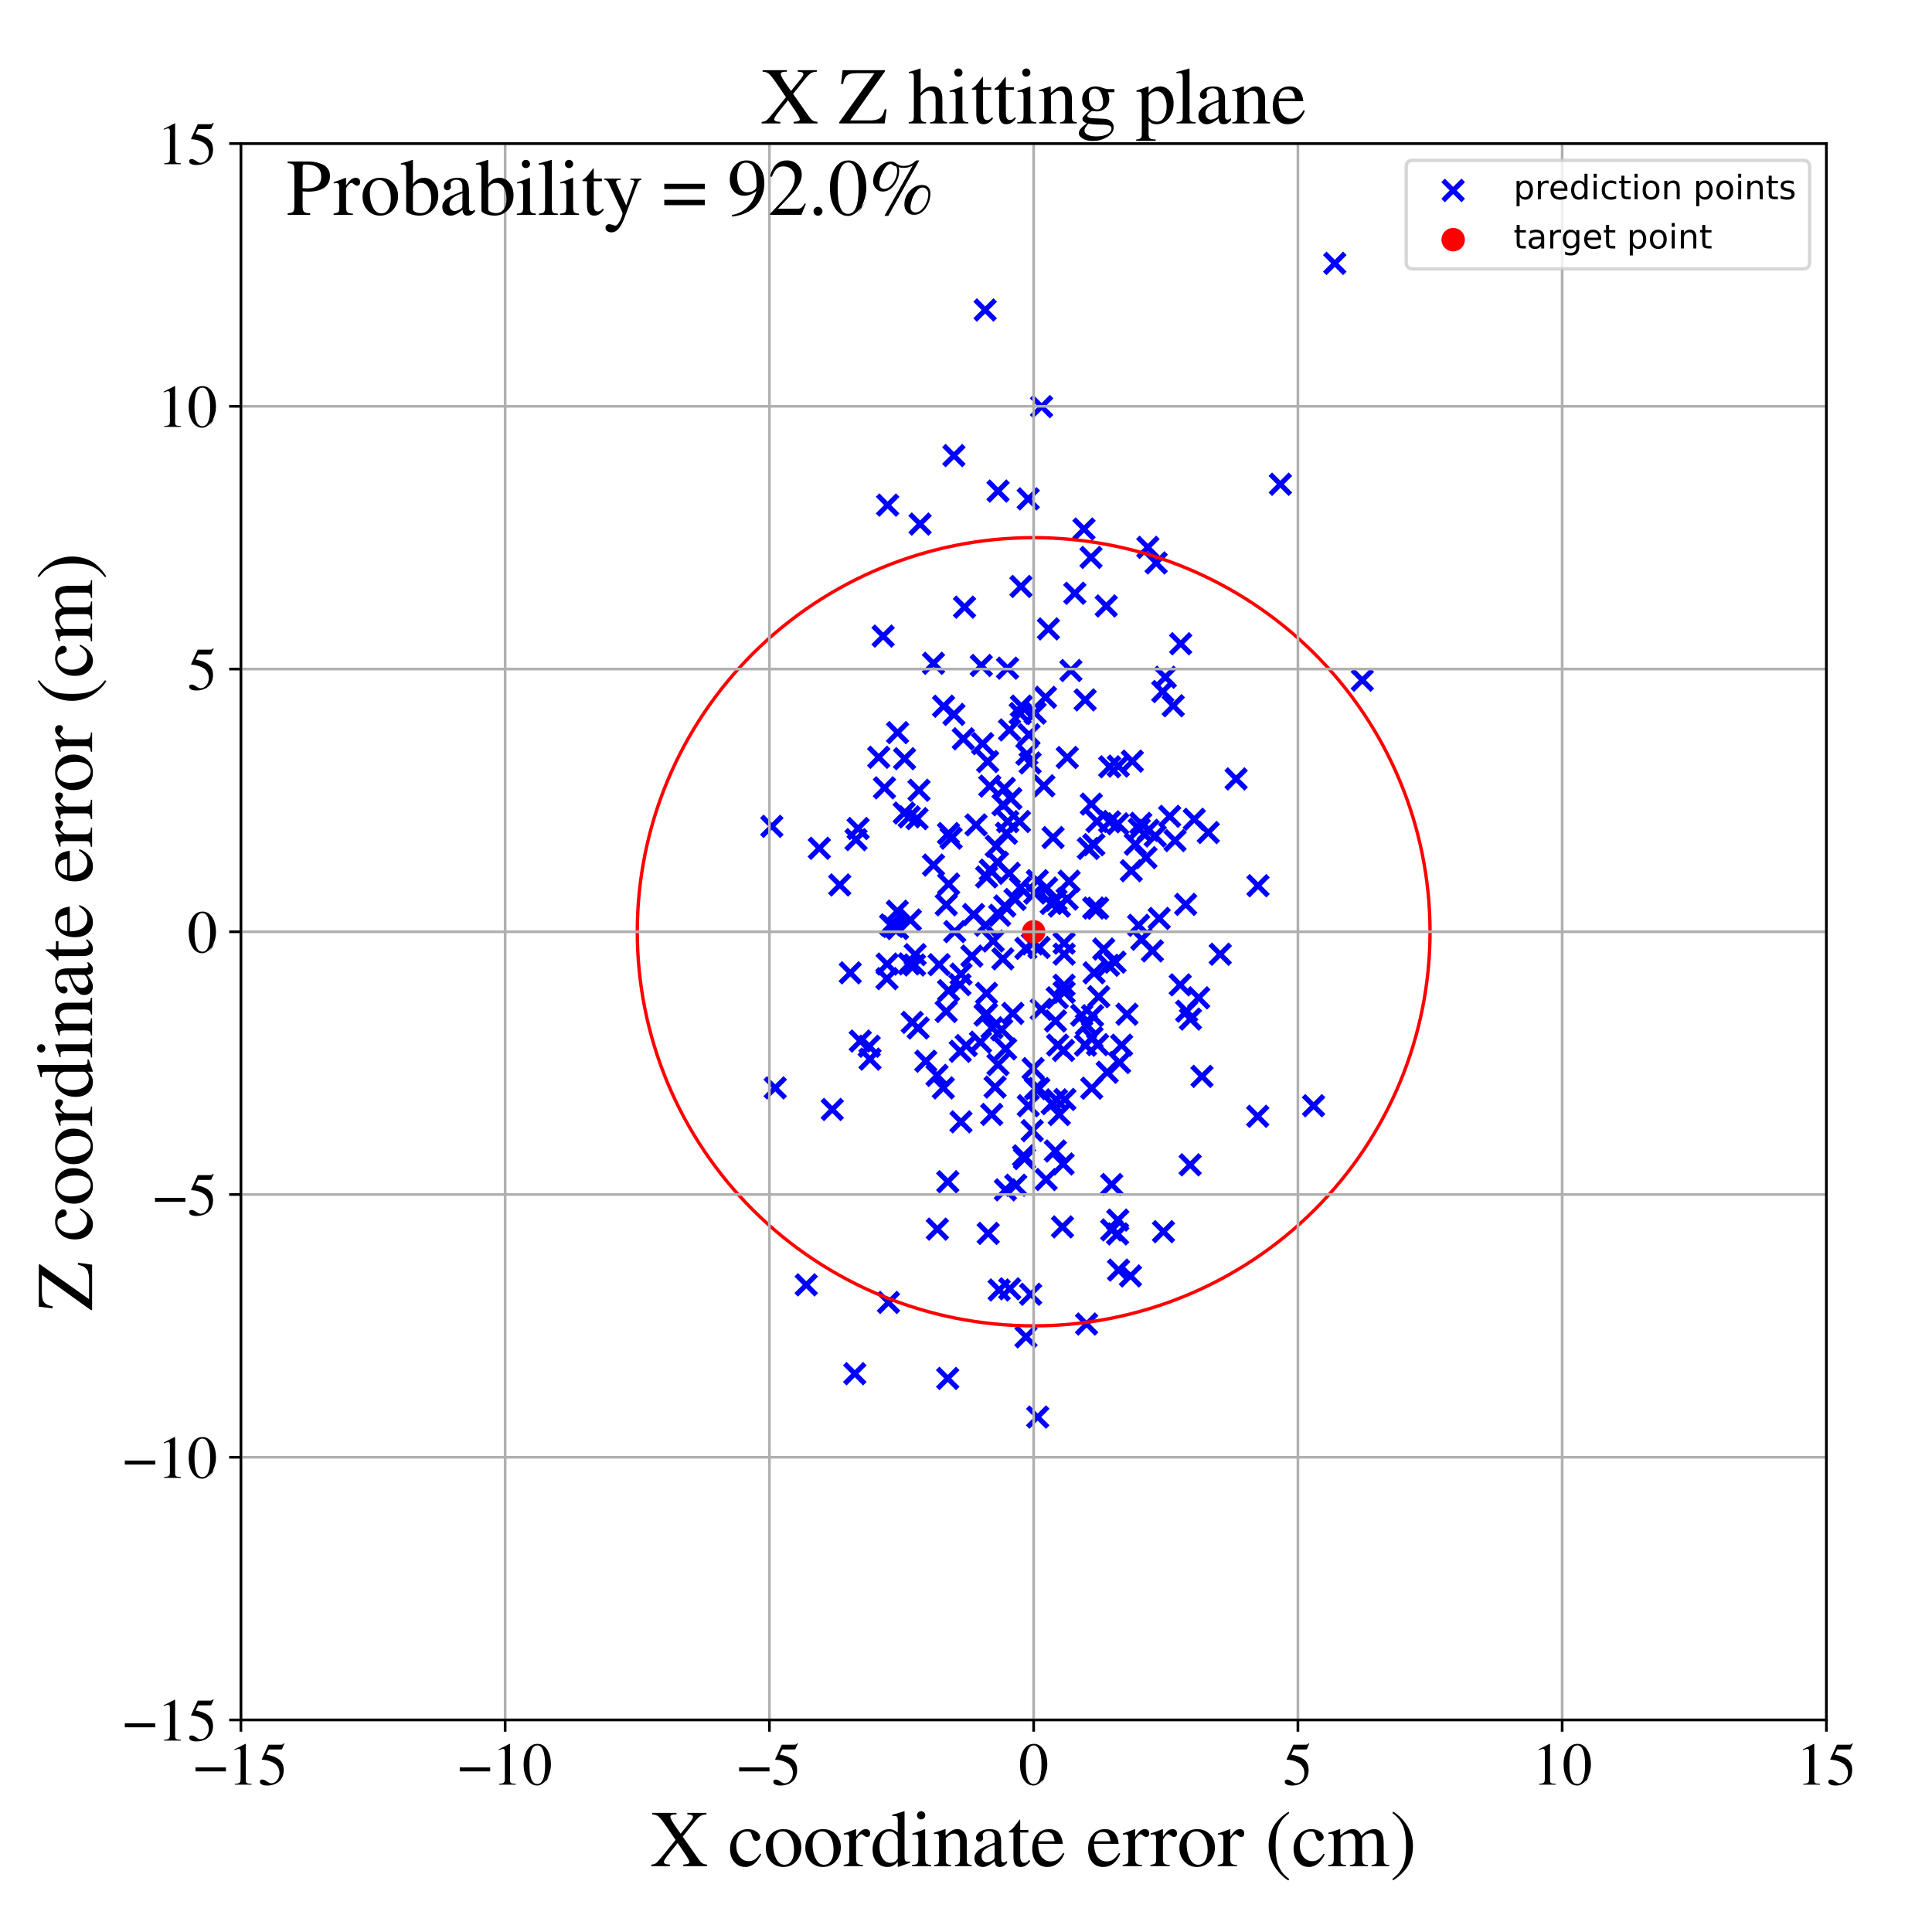 <?xml version="1.0" encoding="utf-8" standalone="no"?>
<!DOCTYPE svg PUBLIC "-//W3C//DTD SVG 1.1//EN"
  "http://www.w3.org/Graphics/SVG/1.1/DTD/svg11.dtd">
<!-- Created with matplotlib (https://matplotlib.org/) -->
<svg height="576pt" version="1.1" viewBox="0 0 576 576" width="576pt" xmlns="http://www.w3.org/2000/svg" xmlns:xlink="http://www.w3.org/1999/xlink">
 <defs>
  <style type="text/css">
*{stroke-linecap:butt;stroke-linejoin:round;}
  </style>
 </defs>
 <g id="figure_1">
  <g id="patch_1">
   <path d="M 0 576 
L 576 576 
L 576 0 
L 0 0 
z
" style="fill:#ffffff;"/>
  </g>
  <g id="axes_1">
   <g id="patch_2">
    <path d="M 71.822 512.784 
L 544.52 512.784 
L 544.52 42.802 
L 71.822 42.802 
z
" style="fill:#ffffff;"/>
   </g>
   <g id="PathCollection_1">
    <defs>
     <path d="M -3 3 
L 3 -3 
M -3 -3 
L 3 3 
" id="me773e933db" style="stroke:#0000ff;stroke-width:1.5;"/>
    </defs>
    <g clip-path="url(#p21dcef53ad)">
     <use style="fill:#0000ff;stroke:#0000ff;stroke-width:1.5;" x="282.772" xlink:href="#me773e933db" y="248.506"/>
     <use style="fill:#0000ff;stroke:#0000ff;stroke-width:1.5;" x="240.368" xlink:href="#me773e933db" y="383.06"/>
     <use style="fill:#0000ff;stroke:#0000ff;stroke-width:1.5;" x="329.808" xlink:href="#me773e933db" y="180.662"/>
     <use style="fill:#0000ff;stroke:#0000ff;stroke-width:1.5;" x="314.828" xlink:href="#me773e933db" y="268.372"/>
     <use style="fill:#0000ff;stroke:#0000ff;stroke-width:1.5;" x="333.259" xlink:href="#me773e933db" y="245.61"/>
     <use style="fill:#0000ff;stroke:#0000ff;stroke-width:1.5;" x="313.692" xlink:href="#me773e933db" y="329.032"/>
     <use style="fill:#0000ff;stroke:#0000ff;stroke-width:1.5;" x="300.448" xlink:href="#me773e933db" y="244.96"/>
     <use style="fill:#0000ff;stroke:#0000ff;stroke-width:1.5;" x="273.73" xlink:href="#me773e933db" y="306.482"/>
     <use style="fill:#0000ff;stroke:#0000ff;stroke-width:1.5;" x="230.113" xlink:href="#me773e933db" y="246.36"/>
     <use style="fill:#0000ff;stroke:#0000ff;stroke-width:1.5;" x="279.981" xlink:href="#me773e933db" y="287.607"/>
     <use style="fill:#0000ff;stroke:#0000ff;stroke-width:1.5;" x="374.972" xlink:href="#me773e933db" y="332.805"/>
     <use style="fill:#0000ff;stroke:#0000ff;stroke-width:1.5;" x="244.271" xlink:href="#me773e933db" y="252.904"/>
     <use style="fill:#0000ff;stroke:#0000ff;stroke-width:1.5;" x="284.401" xlink:href="#me773e933db" y="212.988"/>
     <use style="fill:#0000ff;stroke:#0000ff;stroke-width:1.5;" x="337.591" xlink:href="#me773e933db" y="226.929"/>
     <use style="fill:#0000ff;stroke:#0000ff;stroke-width:1.5;" x="397.948" xlink:href="#me773e933db" y="78.517"/>
     <use style="fill:#0000ff;stroke:#0000ff;stroke-width:1.5;" x="343.57" xlink:href="#me773e933db" y="283.494"/>
     <use style="fill:#0000ff;stroke:#0000ff;stroke-width:1.5;" x="271.405" xlink:href="#me773e933db" y="274.293"/>
     <use style="fill:#0000ff;stroke:#0000ff;stroke-width:1.5;" x="278.31" xlink:href="#me773e933db" y="257.922"/>
     <use style="fill:#0000ff;stroke:#0000ff;stroke-width:1.5;" x="295.092" xlink:href="#me773e933db" y="234.357"/>
     <use style="fill:#0000ff;stroke:#0000ff;stroke-width:1.5;" x="305.143" xlink:href="#me773e933db" y="344.589"/>
     <use style="fill:#0000ff;stroke:#0000ff;stroke-width:1.5;" x="296.666" xlink:href="#me773e933db" y="324.104"/>
     <use style="fill:#0000ff;stroke:#0000ff;stroke-width:1.5;" x="296.105" xlink:href="#me773e933db" y="280.558"/>
     <use style="fill:#0000ff;stroke:#0000ff;stroke-width:1.5;" x="299.806" xlink:href="#me773e933db" y="312.706"/>
     <use style="fill:#0000ff;stroke:#0000ff;stroke-width:1.5;" x="316.954" xlink:href="#me773e933db" y="347.026"/>
     <use style="fill:#0000ff;stroke:#0000ff;stroke-width:1.5;" x="271.967" xlink:href="#me773e933db" y="304.802"/>
     <use style="fill:#0000ff;stroke:#0000ff;stroke-width:1.5;" x="274.306" xlink:href="#me773e933db" y="156.248"/>
     <use style="fill:#0000ff;stroke:#0000ff;stroke-width:1.5;" x="330.821" xlink:href="#me773e933db" y="245.015"/>
     <use style="fill:#0000ff;stroke:#0000ff;stroke-width:1.5;" x="279.347" xlink:href="#me773e933db" y="320.607"/>
     <use style="fill:#0000ff;stroke:#0000ff;stroke-width:1.5;" x="261.98" xlink:href="#me773e933db" y="225.768"/>
     <use style="fill:#0000ff;stroke:#0000ff;stroke-width:1.5;" x="314.962" xlink:href="#me773e933db" y="327.91"/>
     <use style="fill:#0000ff;stroke:#0000ff;stroke-width:1.5;" x="317.485" xlink:href="#me773e933db" y="327.784"/>
     <use style="fill:#0000ff;stroke:#0000ff;stroke-width:1.5;" x="354.831" xlink:href="#me773e933db" y="347.277"/>
     <use style="fill:#0000ff;stroke:#0000ff;stroke-width:1.5;" x="301.367" xlink:href="#me773e933db" y="238.089"/>
     <use style="fill:#0000ff;stroke:#0000ff;stroke-width:1.5;" x="327.253" xlink:href="#me773e933db" y="270.768"/>
     <use style="fill:#0000ff;stroke:#0000ff;stroke-width:1.5;" x="265.515" xlink:href="#me773e933db" y="275.746"/>
     <use style="fill:#0000ff;stroke:#0000ff;stroke-width:1.5;" x="307.117" xlink:href="#me773e933db" y="227.465"/>
     <use style="fill:#0000ff;stroke:#0000ff;stroke-width:1.5;" x="310.535" xlink:href="#me773e933db" y="121.233"/>
     <use style="fill:#0000ff;stroke:#0000ff;stroke-width:1.5;" x="325.478" xlink:href="#me773e933db" y="324.427"/>
     <use style="fill:#0000ff;stroke:#0000ff;stroke-width:1.5;" x="281.238" xlink:href="#me773e933db" y="324.341"/>
     <use style="fill:#0000ff;stroke:#0000ff;stroke-width:1.5;" x="271.025" xlink:href="#me773e933db" y="287.371"/>
     <use style="fill:#0000ff;stroke:#0000ff;stroke-width:1.5;" x="334.398" xlink:href="#me773e933db" y="311.606"/>
     <use style="fill:#0000ff;stroke:#0000ff;stroke-width:1.5;" x="298.986" xlink:href="#me773e933db" y="285.868"/>
     <use style="fill:#0000ff;stroke:#0000ff;stroke-width:1.5;" x="311.704" xlink:href="#me773e933db" y="207.901"/>
     <use style="fill:#0000ff;stroke:#0000ff;stroke-width:1.5;" x="286.503" xlink:href="#me773e933db" y="334.458"/>
     <use style="fill:#0000ff;stroke:#0000ff;stroke-width:1.5;" x="314.679" xlink:href="#me773e933db" y="304.393"/>
     <use style="fill:#0000ff;stroke:#0000ff;stroke-width:1.5;" x="306.157" xlink:href="#me773e933db" y="224.882"/>
     <use style="fill:#0000ff;stroke:#0000ff;stroke-width:1.5;" x="406.159" xlink:href="#me773e933db" y="202.789"/>
     <use style="fill:#0000ff;stroke:#0000ff;stroke-width:1.5;" x="267.583" xlink:href="#me773e933db" y="276.836"/>
     <use style="fill:#0000ff;stroke:#0000ff;stroke-width:1.5;" x="350.324" xlink:href="#me773e933db" y="250.61"/>
     <use style="fill:#0000ff;stroke:#0000ff;stroke-width:1.5;" x="311.212" xlink:href="#me773e933db" y="234.275"/>
     <use style="fill:#0000ff;stroke:#0000ff;stroke-width:1.5;" x="293.711" xlink:href="#me773e933db" y="92.421"/>
     <use style="fill:#0000ff;stroke:#0000ff;stroke-width:1.5;" x="292.56" xlink:href="#me773e933db" y="198.403"/>
     <use style="fill:#0000ff;stroke:#0000ff;stroke-width:1.5;" x="353.782" xlink:href="#me773e933db" y="301.463"/>
     <use style="fill:#0000ff;stroke:#0000ff;stroke-width:1.5;" x="368.526" xlink:href="#me773e933db" y="232.225"/>
     <use style="fill:#0000ff;stroke:#0000ff;stroke-width:1.5;" x="318.744" xlink:href="#me773e933db" y="262.725"/>
     <use style="fill:#0000ff;stroke:#0000ff;stroke-width:1.5;" x="255.215" xlink:href="#me773e933db" y="250.324"/>
     <use style="fill:#0000ff;stroke:#0000ff;stroke-width:1.5;" x="347.416" xlink:href="#me773e933db" y="201.909"/>
     <use style="fill:#0000ff;stroke:#0000ff;stroke-width:1.5;" x="322.497" xlink:href="#me773e933db" y="302.675"/>
     <use style="fill:#0000ff;stroke:#0000ff;stroke-width:1.5;" x="267.526" xlink:href="#me773e933db" y="271.668"/>
     <use style="fill:#0000ff;stroke:#0000ff;stroke-width:1.5;" x="297.537" xlink:href="#me773e933db" y="317.406"/>
     <use style="fill:#0000ff;stroke:#0000ff;stroke-width:1.5;" x="299.574" xlink:href="#me773e933db" y="270.119"/>
     <use style="fill:#0000ff;stroke:#0000ff;stroke-width:1.5;" x="283.57" xlink:href="#me773e933db" y="249.901"/>
     <use style="fill:#0000ff;stroke:#0000ff;stroke-width:1.5;" x="326.069" xlink:href="#me773e933db" y="270.717"/>
     <use style="fill:#0000ff;stroke:#0000ff;stroke-width:1.5;" x="272.835" xlink:href="#me773e933db" y="284.609"/>
     <use style="fill:#0000ff;stroke:#0000ff;stroke-width:1.5;" x="357.366" xlink:href="#me773e933db" y="297.49"/>
     <use style="fill:#0000ff;stroke:#0000ff;stroke-width:1.5;" x="352.002" xlink:href="#me773e933db" y="191.929"/>
     <use style="fill:#0000ff;stroke:#0000ff;stroke-width:1.5;" x="354.906" xlink:href="#me773e933db" y="303.821"/>
     <use style="fill:#0000ff;stroke:#0000ff;stroke-width:1.5;" x="294.119" xlink:href="#me773e933db" y="296.143"/>
     <use style="fill:#0000ff;stroke:#0000ff;stroke-width:1.5;" x="356.055" xlink:href="#me773e933db" y="244.27"/>
     <use style="fill:#0000ff;stroke:#0000ff;stroke-width:1.5;" x="308.732" xlink:href="#me773e933db" y="324.575"/>
     <use style="fill:#0000ff;stroke:#0000ff;stroke-width:1.5;" x="282.568" xlink:href="#me773e933db" y="352.324"/>
     <use style="fill:#0000ff;stroke:#0000ff;stroke-width:1.5;" x="297.022" xlink:href="#me773e933db" y="252.292"/>
     <use style="fill:#0000ff;stroke:#0000ff;stroke-width:1.5;" x="349.783" xlink:href="#me773e933db" y="210.405"/>
     <use style="fill:#0000ff;stroke:#0000ff;stroke-width:1.5;" x="309.777" xlink:href="#me773e933db" y="282.48"/>
     <use style="fill:#0000ff;stroke:#0000ff;stroke-width:1.5;" x="337.033" xlink:href="#me773e933db" y="380.403"/>
     <use style="fill:#0000ff;stroke:#0000ff;stroke-width:1.5;" x="325.567" xlink:href="#me773e933db" y="309.34"/>
     <use style="fill:#0000ff;stroke:#0000ff;stroke-width:1.5;" x="346.664" xlink:href="#me773e933db" y="206.173"/>
     <use style="fill:#0000ff;stroke:#0000ff;stroke-width:1.5;" x="319.27" xlink:href="#me773e933db" y="199.907"/>
     <use style="fill:#0000ff;stroke:#0000ff;stroke-width:1.5;" x="263.696" xlink:href="#me773e933db" y="234.886"/>
     <use style="fill:#0000ff;stroke:#0000ff;stroke-width:1.5;" x="294.615" xlink:href="#me773e933db" y="367.718"/>
     <use style="fill:#0000ff;stroke:#0000ff;stroke-width:1.5;" x="282.1" xlink:href="#me773e933db" y="301.558"/>
     <use style="fill:#0000ff;stroke:#0000ff;stroke-width:1.5;" x="330.1" xlink:href="#me773e933db" y="319.678"/>
     <use style="fill:#0000ff;stroke:#0000ff;stroke-width:1.5;" x="295.771" xlink:href="#me773e933db" y="306.417"/>
     <use style="fill:#0000ff;stroke:#0000ff;stroke-width:1.5;" x="342.217" xlink:href="#me773e933db" y="163.187"/>
     <use style="fill:#0000ff;stroke:#0000ff;stroke-width:1.5;" x="353.489" xlink:href="#me773e933db" y="269.629"/>
     <use style="fill:#0000ff;stroke:#0000ff;stroke-width:1.5;" x="304.149" xlink:href="#me773e933db" y="212.732"/>
     <use style="fill:#0000ff;stroke:#0000ff;stroke-width:1.5;" x="332.428" xlink:href="#me773e933db" y="286.854"/>
     <use style="fill:#0000ff;stroke:#0000ff;stroke-width:1.5;" x="286.278" xlink:href="#me773e933db" y="313.433"/>
     <use style="fill:#0000ff;stroke:#0000ff;stroke-width:1.5;" x="302.833" xlink:href="#me773e933db" y="353.361"/>
     <use style="fill:#0000ff;stroke:#0000ff;stroke-width:1.5;" x="323.52" xlink:href="#me773e933db" y="208.666"/>
     <use style="fill:#0000ff;stroke:#0000ff;stroke-width:1.5;" x="278.306" xlink:href="#me773e933db" y="197.754"/>
     <use style="fill:#0000ff;stroke:#0000ff;stroke-width:1.5;" x="282.547" xlink:href="#me773e933db" y="410.961"/>
     <use style="fill:#0000ff;stroke:#0000ff;stroke-width:1.5;" x="314.641" xlink:href="#me773e933db" y="343.158"/>
     <use style="fill:#0000ff;stroke:#0000ff;stroke-width:1.5;" x="255.837" xlink:href="#me773e933db" y="247.011"/>
     <use style="fill:#0000ff;stroke:#0000ff;stroke-width:1.5;" x="267.6" xlink:href="#me773e933db" y="218.428"/>
     <use style="fill:#0000ff;stroke:#0000ff;stroke-width:1.5;" x="329.052" xlink:href="#me773e933db" y="282.949"/>
     <use style="fill:#0000ff;stroke:#0000ff;stroke-width:1.5;" x="309.377" xlink:href="#me773e933db" y="422.479"/>
     <use style="fill:#0000ff;stroke:#0000ff;stroke-width:1.5;" x="375.047" xlink:href="#me773e933db" y="264.059"/>
     <use style="fill:#0000ff;stroke:#0000ff;stroke-width:1.5;" x="308.512" xlink:href="#me773e933db" y="266.262"/>
     <use style="fill:#0000ff;stroke:#0000ff;stroke-width:1.5;" x="339.668" xlink:href="#me773e933db" y="247.215"/>
     <use style="fill:#0000ff;stroke:#0000ff;stroke-width:1.5;" x="333.476" xlink:href="#me773e933db" y="378.66"/>
     <use style="fill:#0000ff;stroke:#0000ff;stroke-width:1.5;" x="320.447" xlink:href="#me773e933db" y="176.87"/>
     <use style="fill:#0000ff;stroke:#0000ff;stroke-width:1.5;" x="266.221" xlink:href="#me773e933db" y="276.215"/>
     <use style="fill:#0000ff;stroke:#0000ff;stroke-width:1.5;" x="323.944" xlink:href="#me773e933db" y="394.744"/>
     <use style="fill:#0000ff;stroke:#0000ff;stroke-width:1.5;" x="326.174" xlink:href="#me773e933db" y="290.035"/>
     <use style="fill:#0000ff;stroke:#0000ff;stroke-width:1.5;" x="318.152" xlink:href="#me773e933db" y="268.043"/>
     <use style="fill:#0000ff;stroke:#0000ff;stroke-width:1.5;" x="323.632" xlink:href="#me773e933db" y="311.612"/>
     <use style="fill:#0000ff;stroke:#0000ff;stroke-width:1.5;" x="304.515" xlink:href="#me773e933db" y="210.513"/>
     <use style="fill:#0000ff;stroke:#0000ff;stroke-width:1.5;" x="310.435" xlink:href="#me773e933db" y="300.925"/>
     <use style="fill:#0000ff;stroke:#0000ff;stroke-width:1.5;" x="335.987" xlink:href="#me773e933db" y="302.38"/>
     <use style="fill:#0000ff;stroke:#0000ff;stroke-width:1.5;" x="298.041" xlink:href="#me773e933db" y="272.874"/>
     <use style="fill:#0000ff;stroke:#0000ff;stroke-width:1.5;" x="295.664" xlink:href="#me773e933db" y="332.257"/>
     <use style="fill:#0000ff;stroke:#0000ff;stroke-width:1.5;" x="299.423" xlink:href="#me773e933db" y="235.044"/>
     <use style="fill:#0000ff;stroke:#0000ff;stroke-width:1.5;" x="299.745" xlink:href="#me773e933db" y="354.735"/>
     <use style="fill:#0000ff;stroke:#0000ff;stroke-width:1.5;" x="300.054" xlink:href="#me773e933db" y="248.422"/>
     <use style="fill:#0000ff;stroke:#0000ff;stroke-width:1.5;" x="269.579" xlink:href="#me773e933db" y="242.395"/>
     <use style="fill:#0000ff;stroke:#0000ff;stroke-width:1.5;" x="273.993" xlink:href="#me773e933db" y="235.602"/>
     <use style="fill:#0000ff;stroke:#0000ff;stroke-width:1.5;" x="286.193" xlink:href="#me773e933db" y="293.567"/>
     <use style="fill:#0000ff;stroke:#0000ff;stroke-width:1.5;" x="337.281" xlink:href="#me773e933db" y="259.596"/>
     <use style="fill:#0000ff;stroke:#0000ff;stroke-width:1.5;" x="338.481" xlink:href="#me773e933db" y="251.7"/>
     <use style="fill:#0000ff;stroke:#0000ff;stroke-width:1.5;" x="293.839" xlink:href="#me773e933db" y="275.831"/>
     <use style="fill:#0000ff;stroke:#0000ff;stroke-width:1.5;" x="324.476" xlink:href="#me773e933db" y="252.96"/>
     <use style="fill:#0000ff;stroke:#0000ff;stroke-width:1.5;" x="281.31" xlink:href="#me773e933db" y="210.551"/>
     <use style="fill:#0000ff;stroke:#0000ff;stroke-width:1.5;" x="317.076" xlink:href="#me773e933db" y="313.175"/>
     <use style="fill:#0000ff;stroke:#0000ff;stroke-width:1.5;" x="308.605" xlink:href="#me773e933db" y="212.602"/>
     <use style="fill:#0000ff;stroke:#0000ff;stroke-width:1.5;" x="294.146" xlink:href="#me773e933db" y="261.444"/>
     <use style="fill:#0000ff;stroke:#0000ff;stroke-width:1.5;" x="318.196" xlink:href="#me773e933db" y="225.838"/>
     <use style="fill:#0000ff;stroke:#0000ff;stroke-width:1.5;" x="391.615" xlink:href="#me773e933db" y="329.653"/>
     <use style="fill:#0000ff;stroke:#0000ff;stroke-width:1.5;" x="253.503" xlink:href="#me773e933db" y="290.04"/>
     <use style="fill:#0000ff;stroke:#0000ff;stroke-width:1.5;" x="306.568" xlink:href="#me773e933db" y="329.654"/>
     <use style="fill:#0000ff;stroke:#0000ff;stroke-width:1.5;" x="231.124" xlink:href="#me773e933db" y="324.34"/>
     <use style="fill:#0000ff;stroke:#0000ff;stroke-width:1.5;" x="300.893" xlink:href="#me773e933db" y="260.375"/>
     <use style="fill:#0000ff;stroke:#0000ff;stroke-width:1.5;" x="272.655" xlink:href="#me773e933db" y="287.703"/>
     <use style="fill:#0000ff;stroke:#0000ff;stroke-width:1.5;" x="297.883" xlink:href="#me773e933db" y="384.587"/>
     <use style="fill:#0000ff;stroke:#0000ff;stroke-width:1.5;" x="264.436" xlink:href="#me773e933db" y="291.764"/>
     <use style="fill:#0000ff;stroke:#0000ff;stroke-width:1.5;" x="330.851" xlink:href="#me773e933db" y="228.611"/>
     <use style="fill:#0000ff;stroke:#0000ff;stroke-width:1.5;" x="293.691" xlink:href="#me773e933db" y="302.642"/>
     <use style="fill:#0000ff;stroke:#0000ff;stroke-width:1.5;" x="298.636" xlink:href="#me773e933db" y="306.983"/>
     <use style="fill:#0000ff;stroke:#0000ff;stroke-width:1.5;" x="317.242" xlink:href="#me773e933db" y="293.732"/>
     <use style="fill:#0000ff;stroke:#0000ff;stroke-width:1.5;" x="306.55" xlink:href="#me773e933db" y="148.737"/>
     <use style="fill:#0000ff;stroke:#0000ff;stroke-width:1.5;" x="248.132" xlink:href="#me773e933db" y="330.772"/>
     <use style="fill:#0000ff;stroke:#0000ff;stroke-width:1.5;" x="286.523" xlink:href="#me773e933db" y="290.412"/>
     <use style="fill:#0000ff;stroke:#0000ff;stroke-width:1.5;" x="295.235" xlink:href="#me773e933db" y="259.421"/>
     <use style="fill:#0000ff;stroke:#0000ff;stroke-width:1.5;" x="325.354" xlink:href="#me773e933db" y="239.731"/>
     <use style="fill:#0000ff;stroke:#0000ff;stroke-width:1.5;" x="259.376" xlink:href="#me773e933db" y="315.764"/>
     <use style="fill:#0000ff;stroke:#0000ff;stroke-width:1.5;" x="342.331" xlink:href="#me773e933db" y="247.545"/>
     <use style="fill:#0000ff;stroke:#0000ff;stroke-width:1.5;" x="327.22" xlink:href="#me773e933db" y="311.441"/>
     <use style="fill:#0000ff;stroke:#0000ff;stroke-width:1.5;" x="297.553" xlink:href="#me773e933db" y="146.407"/>
     <use style="fill:#0000ff;stroke:#0000ff;stroke-width:1.5;" x="333.391" xlink:href="#me773e933db" y="228.404"/>
     <use style="fill:#0000ff;stroke:#0000ff;stroke-width:1.5;" x="287.194" xlink:href="#me773e933db" y="220.26"/>
     <use style="fill:#0000ff;stroke:#0000ff;stroke-width:1.5;" x="294.122" xlink:href="#me773e933db" y="302.238"/>
     <use style="fill:#0000ff;stroke:#0000ff;stroke-width:1.5;" x="358.354" xlink:href="#me773e933db" y="320.904"/>
     <use style="fill:#0000ff;stroke:#0000ff;stroke-width:1.5;" x="271.08" xlink:href="#me773e933db" y="243.534"/>
     <use style="fill:#0000ff;stroke:#0000ff;stroke-width:1.5;" x="309.717" xlink:href="#me773e933db" y="324.521"/>
     <use style="fill:#0000ff;stroke:#0000ff;stroke-width:1.5;" x="250.359" xlink:href="#me773e933db" y="263.835"/>
     <use style="fill:#0000ff;stroke:#0000ff;stroke-width:1.5;" x="340.393" xlink:href="#me773e933db" y="280.026"/>
     <use style="fill:#0000ff;stroke:#0000ff;stroke-width:1.5;" x="331.446" xlink:href="#me773e933db" y="353.14"/>
     <use style="fill:#0000ff;stroke:#0000ff;stroke-width:1.5;" x="264.634" xlink:href="#me773e933db" y="150.593"/>
     <use style="fill:#0000ff;stroke:#0000ff;stroke-width:1.5;" x="307.813" xlink:href="#me773e933db" y="281.411"/>
     <use style="fill:#0000ff;stroke:#0000ff;stroke-width:1.5;" x="289.752" xlink:href="#me773e933db" y="285.042"/>
     <use style="fill:#0000ff;stroke:#0000ff;stroke-width:1.5;" x="326.107" xlink:href="#me773e933db" y="251.845"/>
     <use style="fill:#0000ff;stroke:#0000ff;stroke-width:1.5;" x="333.255" xlink:href="#me773e933db" y="363.754"/>
     <use style="fill:#0000ff;stroke:#0000ff;stroke-width:1.5;" x="317.246" xlink:href="#me773e933db" y="281.192"/>
     <use style="fill:#0000ff;stroke:#0000ff;stroke-width:1.5;" x="282.796" xlink:href="#me773e933db" y="295.329"/>
     <use style="fill:#0000ff;stroke:#0000ff;stroke-width:1.5;" x="300.975" xlink:href="#me773e933db" y="217.619"/>
     <use style="fill:#0000ff;stroke:#0000ff;stroke-width:1.5;" x="301.97" xlink:href="#me773e933db" y="302.127"/>
     <use style="fill:#0000ff;stroke:#0000ff;stroke-width:1.5;" x="305.886" xlink:href="#me773e933db" y="398.564"/>
     <use style="fill:#0000ff;stroke:#0000ff;stroke-width:1.5;" x="339.458" xlink:href="#me773e933db" y="275.862"/>
     <use style="fill:#0000ff;stroke:#0000ff;stroke-width:1.5;" x="330.486" xlink:href="#me773e933db" y="287.788"/>
     <use style="fill:#0000ff;stroke:#0000ff;stroke-width:1.5;" x="256.476" xlink:href="#me773e933db" y="310.372"/>
     <use style="fill:#0000ff;stroke:#0000ff;stroke-width:1.5;" x="344.418" xlink:href="#me773e933db" y="249.231"/>
     <use style="fill:#0000ff;stroke:#0000ff;stroke-width:1.5;" x="348.723" xlink:href="#me773e933db" y="243.379"/>
     <use style="fill:#0000ff;stroke:#0000ff;stroke-width:1.5;" x="287.561" xlink:href="#me773e933db" y="181.015"/>
     <use style="fill:#0000ff;stroke:#0000ff;stroke-width:1.5;" x="323.889" xlink:href="#me773e933db" y="305.509"/>
     <use style="fill:#0000ff;stroke:#0000ff;stroke-width:1.5;" x="303.938" xlink:href="#me773e933db" y="244.924"/>
     <use style="fill:#0000ff;stroke:#0000ff;stroke-width:1.5;" x="297.372" xlink:href="#me773e933db" y="257.071"/>
     <use style="fill:#0000ff;stroke:#0000ff;stroke-width:1.5;" x="325.727" xlink:href="#me773e933db" y="302.814"/>
     <use style="fill:#0000ff;stroke:#0000ff;stroke-width:1.5;" x="305.849" xlink:href="#me773e933db" y="282.744"/>
     <use style="fill:#0000ff;stroke:#0000ff;stroke-width:1.5;" x="345.603" xlink:href="#me773e933db" y="273.82"/>
     <use style="fill:#0000ff;stroke:#0000ff;stroke-width:1.5;" x="309.265" xlink:href="#me773e933db" y="262.559"/>
     <use style="fill:#0000ff;stroke:#0000ff;stroke-width:1.5;" x="292.314" xlink:href="#me773e933db" y="310.71"/>
     <use style="fill:#0000ff;stroke:#0000ff;stroke-width:1.5;" x="304.392" xlink:href="#me773e933db" y="174.846"/>
     <use style="fill:#0000ff;stroke:#0000ff;stroke-width:1.5;" x="312.569" xlink:href="#me773e933db" y="187.497"/>
     <use style="fill:#0000ff;stroke:#0000ff;stroke-width:1.5;" x="315.808" xlink:href="#me773e933db" y="332.287"/>
     <use style="fill:#0000ff;stroke:#0000ff;stroke-width:1.5;" x="292.954" xlink:href="#me773e933db" y="221.712"/>
     <use style="fill:#0000ff;stroke:#0000ff;stroke-width:1.5;" x="323.169" xlink:href="#me773e933db" y="157.723"/>
     <use style="fill:#0000ff;stroke:#0000ff;stroke-width:1.5;" x="284.644" xlink:href="#me773e933db" y="277.745"/>
     <use style="fill:#0000ff;stroke:#0000ff;stroke-width:1.5;" x="315.319" xlink:href="#me773e933db" y="311.577"/>
     <use style="fill:#0000ff;stroke:#0000ff;stroke-width:1.5;" x="282.827" xlink:href="#me773e933db" y="263.569"/>
     <use style="fill:#0000ff;stroke:#0000ff;stroke-width:1.5;" x="288.065" xlink:href="#me773e933db" y="311.713"/>
     <use style="fill:#0000ff;stroke:#0000ff;stroke-width:1.5;" x="333.781" xlink:href="#me773e933db" y="316.792"/>
     <use style="fill:#0000ff;stroke:#0000ff;stroke-width:1.5;" x="315.836" xlink:href="#me773e933db" y="270.143"/>
     <use style="fill:#0000ff;stroke:#0000ff;stroke-width:1.5;" x="273.401" xlink:href="#me773e933db" y="244.06"/>
     <use style="fill:#0000ff;stroke:#0000ff;stroke-width:1.5;" x="351.872" xlink:href="#me773e933db" y="293.627"/>
     <use style="fill:#0000ff;stroke:#0000ff;stroke-width:1.5;" x="282.115" xlink:href="#me773e933db" y="269.745"/>
     <use style="fill:#0000ff;stroke:#0000ff;stroke-width:1.5;" x="346.871" xlink:href="#me773e933db" y="367.201"/>
     <use style="fill:#0000ff;stroke:#0000ff;stroke-width:1.5;" x="305.436" xlink:href="#me773e933db" y="345.418"/>
     <use style="fill:#0000ff;stroke:#0000ff;stroke-width:1.5;" x="317.265" xlink:href="#me773e933db" y="284.463"/>
     <use style="fill:#0000ff;stroke:#0000ff;stroke-width:1.5;" x="284.385" xlink:href="#me773e933db" y="135.823"/>
     <use style="fill:#0000ff;stroke:#0000ff;stroke-width:1.5;" x="313.96" xlink:href="#me773e933db" y="249.707"/>
     <use style="fill:#0000ff;stroke:#0000ff;stroke-width:1.5;" x="302.616" xlink:href="#me773e933db" y="268.156"/>
     <use style="fill:#0000ff;stroke:#0000ff;stroke-width:1.5;" x="360.236" xlink:href="#me773e933db" y="248.213"/>
     <use style="fill:#0000ff;stroke:#0000ff;stroke-width:1.5;" x="341.653" xlink:href="#me773e933db" y="255.689"/>
     <use style="fill:#0000ff;stroke:#0000ff;stroke-width:1.5;" x="264.886" xlink:href="#me773e933db" y="388.302"/>
     <use style="fill:#0000ff;stroke:#0000ff;stroke-width:1.5;" x="327.062" xlink:href="#me773e933db" y="244.903"/>
     <use style="fill:#0000ff;stroke:#0000ff;stroke-width:1.5;" x="263.293" xlink:href="#me773e933db" y="189.645"/>
     <use style="fill:#0000ff;stroke:#0000ff;stroke-width:1.5;" x="307.996" xlink:href="#me773e933db" y="318.581"/>
     <use style="fill:#0000ff;stroke:#0000ff;stroke-width:1.5;" x="279.46" xlink:href="#me773e933db" y="366.452"/>
     <use style="fill:#0000ff;stroke:#0000ff;stroke-width:1.5;" x="313.407" xlink:href="#me773e933db" y="269.359"/>
     <use style="fill:#0000ff;stroke:#0000ff;stroke-width:1.5;" x="340.108" xlink:href="#me773e933db" y="245.469"/>
     <use style="fill:#0000ff;stroke:#0000ff;stroke-width:1.5;" x="307.271" xlink:href="#me773e933db" y="385.872"/>
     <use style="fill:#0000ff;stroke:#0000ff;stroke-width:1.5;" x="311.887" xlink:href="#me773e933db" y="351.665"/>
     <use style="fill:#0000ff;stroke:#0000ff;stroke-width:1.5;" x="290.25" xlink:href="#me773e933db" y="272.652"/>
     <use style="fill:#0000ff;stroke:#0000ff;stroke-width:1.5;" x="300.393" xlink:href="#me773e933db" y="199.206"/>
     <use style="fill:#0000ff;stroke:#0000ff;stroke-width:1.5;" x="327.576" xlink:href="#me773e933db" y="297.145"/>
     <use style="fill:#0000ff;stroke:#0000ff;stroke-width:1.5;" x="264.495" xlink:href="#me773e933db" y="287.429"/>
     <use style="fill:#0000ff;stroke:#0000ff;stroke-width:1.5;" x="312.037" xlink:href="#me773e933db" y="264.763"/>
     <use style="fill:#0000ff;stroke:#0000ff;stroke-width:1.5;" x="276.01" xlink:href="#me773e933db" y="316.384"/>
     <use style="fill:#0000ff;stroke:#0000ff;stroke-width:1.5;" x="317.264" xlink:href="#me773e933db" y="295.837"/>
     <use style="fill:#0000ff;stroke:#0000ff;stroke-width:1.5;" x="307.744" xlink:href="#me773e933db" y="337.088"/>
     <use style="fill:#0000ff;stroke:#0000ff;stroke-width:1.5;" x="306.778" xlink:href="#me773e933db" y="219.044"/>
     <use style="fill:#0000ff;stroke:#0000ff;stroke-width:1.5;" x="381.726" xlink:href="#me773e933db" y="144.374"/>
     <use style="fill:#0000ff;stroke:#0000ff;stroke-width:1.5;" x="304.209" xlink:href="#me773e933db" y="264.595"/>
     <use style="fill:#0000ff;stroke:#0000ff;stroke-width:1.5;" x="254.841" xlink:href="#me773e933db" y="409.541"/>
     <use style="fill:#0000ff;stroke:#0000ff;stroke-width:1.5;" x="301.037" xlink:href="#me773e933db" y="384.24"/>
     <use style="fill:#0000ff;stroke:#0000ff;stroke-width:1.5;" x="315.204" xlink:href="#me773e933db" y="297.466"/>
     <use style="fill:#0000ff;stroke:#0000ff;stroke-width:1.5;" x="331.425" xlink:href="#me773e933db" y="366.686"/>
     <use style="fill:#0000ff;stroke:#0000ff;stroke-width:1.5;" x="333.186" xlink:href="#me773e933db" y="367.872"/>
     <use style="fill:#0000ff;stroke:#0000ff;stroke-width:1.5;" x="259.132" xlink:href="#me773e933db" y="311.928"/>
     <use style="fill:#0000ff;stroke:#0000ff;stroke-width:1.5;" x="363.796" xlink:href="#me773e933db" y="284.49"/>
     <use style="fill:#0000ff;stroke:#0000ff;stroke-width:1.5;" x="290.997" xlink:href="#me773e933db" y="245.934"/>
     <use style="fill:#0000ff;stroke:#0000ff;stroke-width:1.5;" x="344.685" xlink:href="#me773e933db" y="167.829"/>
     <use style="fill:#0000ff;stroke:#0000ff;stroke-width:1.5;" x="325.268" xlink:href="#me773e933db" y="166.189"/>
     <use style="fill:#0000ff;stroke:#0000ff;stroke-width:1.5;" x="269.681" xlink:href="#me773e933db" y="226.187"/>
     <use style="fill:#0000ff;stroke:#0000ff;stroke-width:1.5;" x="294.46" xlink:href="#me773e933db" y="227.043"/>
     <use style="fill:#0000ff;stroke:#0000ff;stroke-width:1.5;" x="299.038" xlink:href="#me773e933db" y="239.935"/>
     <use style="fill:#0000ff;stroke:#0000ff;stroke-width:1.5;" x="316.769" xlink:href="#me773e933db" y="365.783"/>
    </g>
   </g>
   <g id="PathCollection_2">
    <defs>
     <path d="M 0 3 
C 0.796 3 1.559 2.684 2.121 2.121 
C 2.684 1.559 3 0.796 3 0 
C 3 -0.796 2.684 -1.559 2.121 -2.121 
C 1.559 -2.684 0.796 -3 0 -3 
C -0.796 -3 -1.559 -2.684 -2.121 -2.121 
C -2.684 -1.559 -3 -0.796 -3 0 
C -3 0.796 -2.684 1.559 -2.121 2.121 
C -1.559 2.684 -0.796 3 0 3 
z
" id="m4b7975d3dd" style="stroke:#ff0000;"/>
    </defs>
    <g clip-path="url(#p21dcef53ad)">
     <use style="fill:#ff0000;stroke:#ff0000;" x="308.171" xlink:href="#m4b7975d3dd" y="277.793"/>
    </g>
   </g>
   <g id="patch_3">
    <path clip-path="url(#p21dcef53ad)" d="M 308.171 395.288 
C 339.511 395.288 369.572 382.908 391.733 360.875 
C 413.894 338.841 426.346 308.953 426.346 277.793 
C 426.346 246.633 413.894 216.745 391.733 194.711 
C 369.572 172.677 339.511 160.297 308.171 160.297 
C 276.831 160.297 246.77 172.677 224.609 194.711 
C 202.448 216.745 189.997 246.633 189.997 277.793 
C 189.997 308.953 202.448 338.841 224.609 360.875 
C 246.77 382.908 276.831 395.288 308.171 395.288 
z
" style="fill:none;stroke:#ff0000;stroke-linejoin:miter;"/>
   </g>
   <g id="matplotlib.axis_1">
    <g id="xtick_1">
     <g id="line2d_1">
      <path clip-path="url(#p21dcef53ad)" d="M 71.822 512.784 
L 71.822 42.802 
" style="fill:none;stroke:#b0b0b0;stroke-linecap:square;stroke-width:0.8;"/>
     </g>
     <g id="line2d_2">
      <defs>
       <path d="M 0 0 
L 0 3.5 
" id="m1f8a466bc2" style="stroke:#000000;stroke-width:0.8;"/>
      </defs>
      <g>
       <use style="stroke:#000000;stroke-width:0.8;" x="71.822" xlink:href="#m1f8a466bc2" y="512.784"/>
      </g>
     </g>
     <g id="text_1">
      <!-- −15 -->
      <defs>
       <path d="M 3 22 
L 3 28.594 
L 53.406 28.594 
L 53.406 22 
z
" id="FreeSerif-8722"/>
       <path d="M 18.297 59.297 
Q 16.5 59.297 11.094 57.094 
L 11.094 58.5 
L 29.094 67.594 
L 29.906 67.406 
L 29.906 7.406 
Q 29.906 3.797 31.703 2.688 
Q 33.5 1.594 39.406 1.5 
L 39.406 0 
L 11.797 0 
L 11.797 1.5 
Q 17.406 1.703 19.344 3.141 
Q 21.297 4.594 21.297 9.297 
L 21.297 54.594 
Q 21.297 59.297 18.297 59.297 
z
" id="FreeSerif-49"/>
       <path d="M 35.703 19.406 
Q 35.703 24.703 33.344 28.797 
Q 31 32.906 27.641 35.156 
Q 24.297 37.406 20.141 38.844 
Q 16 40.297 12.953 40.75 
Q 9.906 41.203 7.594 41.203 
Q 6.406 41.203 6.406 42 
Q 6.406 42.297 6.5 42.5 
L 17.406 66.203 
L 38.297 66.203 
Q 39.906 66.203 40.844 66.703 
Q 41.797 67.203 42.906 68.797 
L 43.797 68.094 
L 40 59.203 
Q 39.594 58.297 37.703 58.297 
L 18.094 58.297 
L 13.906 49.797 
Q 28.5 47.203 35.594 41.344 
Q 42.703 35.5 42.703 24.203 
Q 42.703 18.297 40.844 13.688 
Q 39 9.094 36.141 6.297 
Q 33.297 3.5 29.547 1.703 
Q 25.797 -0.094 22.344 -0.75 
Q 18.906 -1.406 15.406 -1.406 
Q 9.797 -1.406 6.5 0.25 
Q 3.203 1.906 3.203 4.797 
Q 3.203 8.5 7.5 8.5 
Q 10.297 8.5 14.75 5.391 
Q 19.203 2.297 21.797 2.297 
Q 27.703 2.297 31.703 7.25 
Q 35.703 12.203 35.703 19.406 
z
" id="FreeSerif-53"/>
      </defs>
      <g transform="translate(57.746 532.077)scale(0.18 -0.18)">
       <use xlink:href="#FreeSerif-8722"/>
       <use x="56.4" xlink:href="#FreeSerif-49"/>
       <use x="106.4" xlink:href="#FreeSerif-53"/>
      </g>
     </g>
    </g>
    <g id="xtick_2">
     <g id="line2d_3">
      <path clip-path="url(#p21dcef53ad)" d="M 150.605 512.784 
L 150.605 42.802 
" style="fill:none;stroke:#b0b0b0;stroke-linecap:square;stroke-width:0.8;"/>
     </g>
     <g id="line2d_4">
      <g>
       <use style="stroke:#000000;stroke-width:0.8;" x="150.605" xlink:href="#m1f8a466bc2" y="512.784"/>
      </g>
     </g>
     <g id="text_2">
      <!-- −10 -->
      <defs>
       <path d="M 47.594 17.797 
Q 35.203 -1.406 25 -1.406 
Q 14.797 -1.406 8.594 8.391 
Q 2.406 18.203 2.406 33.594 
Q 2.406 48.094 8.594 57.844 
Q 14.797 67.594 25.406 67.594 
Q 35.203 67.594 41.391 58 
Q 47.594 48.406 47.594 33 
Q 47.594 17.797 35.203 -1.406 
z
M 25.094 65 
Q 12 65 12 32.703 
Q 12 1.203 25 1.203 
Q 38 1.203 38 32.797 
Q 38 48.5 34.703 56.75 
Q 31.406 65 25.094 65 
z
" id="FreeSerif-48"/>
      </defs>
      <g transform="translate(136.529 532.077)scale(0.18 -0.18)">
       <use xlink:href="#FreeSerif-8722"/>
       <use x="56.4" xlink:href="#FreeSerif-49"/>
       <use x="106.4" xlink:href="#FreeSerif-48"/>
      </g>
     </g>
    </g>
    <g id="xtick_3">
     <g id="line2d_5">
      <path clip-path="url(#p21dcef53ad)" d="M 229.388 512.784 
L 229.388 42.802 
" style="fill:none;stroke:#b0b0b0;stroke-linecap:square;stroke-width:0.8;"/>
     </g>
     <g id="line2d_6">
      <g>
       <use style="stroke:#000000;stroke-width:0.8;" x="229.388" xlink:href="#m1f8a466bc2" y="512.784"/>
      </g>
     </g>
     <g id="text_3">
      <!-- −5 -->
      <g transform="translate(219.812 532.077)scale(0.18 -0.18)">
       <use xlink:href="#FreeSerif-8722"/>
       <use x="56.4" xlink:href="#FreeSerif-53"/>
      </g>
     </g>
    </g>
    <g id="xtick_4">
     <g id="line2d_7">
      <path clip-path="url(#p21dcef53ad)" d="M 308.171 512.784 
L 308.171 42.802 
" style="fill:none;stroke:#b0b0b0;stroke-linecap:square;stroke-width:0.8;"/>
     </g>
     <g id="line2d_8">
      <g>
       <use style="stroke:#000000;stroke-width:0.8;" x="308.171" xlink:href="#m1f8a466bc2" y="512.784"/>
      </g>
     </g>
     <g id="text_4">
      <!-- 0 -->
      <g transform="translate(303.671 532.077)scale(0.18 -0.18)">
       <use xlink:href="#FreeSerif-48"/>
      </g>
     </g>
    </g>
    <g id="xtick_5">
     <g id="line2d_9">
      <path clip-path="url(#p21dcef53ad)" d="M 386.954 512.784 
L 386.954 42.802 
" style="fill:none;stroke:#b0b0b0;stroke-linecap:square;stroke-width:0.8;"/>
     </g>
     <g id="line2d_10">
      <g>
       <use style="stroke:#000000;stroke-width:0.8;" x="386.954" xlink:href="#m1f8a466bc2" y="512.784"/>
      </g>
     </g>
     <g id="text_5">
      <!-- 5 -->
      <g transform="translate(382.454 532.077)scale(0.18 -0.18)">
       <use xlink:href="#FreeSerif-53"/>
      </g>
     </g>
    </g>
    <g id="xtick_6">
     <g id="line2d_11">
      <path clip-path="url(#p21dcef53ad)" d="M 465.737 512.784 
L 465.737 42.802 
" style="fill:none;stroke:#b0b0b0;stroke-linecap:square;stroke-width:0.8;"/>
     </g>
     <g id="line2d_12">
      <g>
       <use style="stroke:#000000;stroke-width:0.8;" x="465.737" xlink:href="#m1f8a466bc2" y="512.784"/>
      </g>
     </g>
     <g id="text_6">
      <!-- 10 -->
      <g transform="translate(456.737 532.077)scale(0.18 -0.18)">
       <use xlink:href="#FreeSerif-49"/>
       <use x="50" xlink:href="#FreeSerif-48"/>
      </g>
     </g>
    </g>
    <g id="xtick_7">
     <g id="line2d_13">
      <path clip-path="url(#p21dcef53ad)" d="M 544.52 512.784 
L 544.52 42.802 
" style="fill:none;stroke:#b0b0b0;stroke-linecap:square;stroke-width:0.8;"/>
     </g>
     <g id="line2d_14">
      <g>
       <use style="stroke:#000000;stroke-width:0.8;" x="544.52" xlink:href="#m1f8a466bc2" y="512.784"/>
      </g>
     </g>
     <g id="text_7">
      <!-- 15 -->
      <g transform="translate(535.52 532.077)scale(0.18 -0.18)">
       <use xlink:href="#FreeSerif-49"/>
       <use x="50" xlink:href="#FreeSerif-53"/>
      </g>
     </g>
    </g>
    <g id="text_8">
     <!-- X coordinate error (cm) -->
     <defs>
      <path d="M 69.594 66.203 
L 69.594 64.297 
Q 64.703 64 62.047 62.344 
Q 59.406 60.703 54.703 54.906 
L 40.094 36.703 
L 59.297 9.297 
Q 62.297 5 64.297 3.703 
Q 66.297 2.406 70.406 1.906 
L 70.406 0 
L 40.703 0 
L 40.703 1.906 
Q 44.797 2.297 46.594 2.938 
Q 48.406 3.594 48.406 5 
Q 48.406 7.203 43.297 14.797 
L 33.797 28.797 
L 21.906 14 
Q 16.703 7.5 16.703 5.406 
Q 16.703 3.703 18.297 2.953 
Q 19.906 2.203 24.297 1.906 
L 24.297 0 
L 1 0 
L 1 1.906 
Q 4.906 2.203 7 3.797 
Q 9.094 5.406 15.5 13.297 
L 31.203 32.594 
L 20.297 48.594 
Q 13.297 58.906 10.25 61.5 
Q 7.203 64.094 2.203 64.297 
L 2.203 66.203 
L 32.406 66.203 
L 32.406 64.297 
L 29.594 64.203 
Q 24.797 64.094 24.797 61.297 
Q 24.797 58.094 33.297 46.297 
L 37.5 40.406 
L 48.797 54.203 
Q 52.797 59.203 52.797 61.094 
Q 52.797 62.797 51.344 63.438 
Q 49.906 64.094 45.797 64.297 
L 45.797 66.203 
z
" id="FreeSerif-88"/>
      <path id="FreeSerif-32"/>
      <path d="M 2.5 21.297 
Q 2.5 32.406 9.047 39.203 
Q 15.594 46 24.406 46 
Q 30.703 46 35.25 42.953 
Q 39.797 39.906 39.797 35.703 
Q 39.797 34 38.391 32.75 
Q 37 31.5 35 31.5 
Q 31.594 31.5 30.297 36.094 
L 29.703 38.297 
Q 28.906 41.094 27.703 42.094 
Q 26.5 43.094 23.797 43.094 
Q 17.703 43.094 13.953 38.25 
Q 10.203 33.406 10.203 25.703 
Q 10.203 17.094 14.547 11.641 
Q 18.906 6.203 25.703 6.203 
Q 30 6.203 33.094 8.25 
Q 36.203 10.297 39.797 15.594 
L 41.203 14.703 
Q 40.203 12.703 39.453 11.391 
Q 38.703 10.094 36.75 7.5 
Q 34.797 4.906 32.891 3.297 
Q 31 1.703 27.891 0.344 
Q 24.797 -1 21.5 -1 
Q 13.203 -1 7.844 5.25 
Q 2.5 11.5 2.5 21.297 
z
" id="FreeSerif-99"/>
      <path d="M 24.594 46 
Q 34.203 46 40.391 39.594 
Q 46.594 33.203 46.594 23.406 
Q 46.594 13 40.188 6 
Q 33.797 -1 24.391 -1 
Q 15 -1 8.75 5.75 
Q 2.5 12.5 2.5 22.594 
Q 2.5 32.906 8.641 39.453 
Q 14.797 46 24.594 46 
z
M 11.5 27.5 
Q 11.5 16.797 15.391 9.297 
Q 19.297 1.797 25.594 1.797 
Q 31.203 1.797 34.391 6.594 
Q 37.594 11.406 37.594 19.906 
Q 37.594 30.203 33.594 36.703 
Q 29.594 43.203 23.297 43.203 
Q 18 43.203 14.75 38.891 
Q 11.5 34.594 11.5 27.5 
z
" id="FreeSerif-111"/>
      <path d="M 30.094 36.203 
Q 28.594 36.203 26.391 37.953 
Q 24.203 39.703 23.5 39.703 
Q 21.5 39.703 19 36.797 
Q 16.5 33.906 16.5 31.5 
L 16.5 9 
Q 16.5 4.703 18.203 3.203 
Q 19.906 1.703 25 1.5 
L 25 0 
L 1 0 
L 1 1.5 
Q 5.797 2.406 6.938 3.5 
Q 8.094 4.594 8.094 8.406 
L 8.094 33.406 
Q 8.094 36.703 7.344 38.047 
Q 6.594 39.406 4.703 39.406 
Q 3.094 39.406 1.203 39 
L 1.203 40.594 
Q 9.203 43.203 16 46 
L 16.5 45.797 
L 16.5 36.594 
Q 20.203 41.906 22.797 43.953 
Q 25.406 46 28.5 46 
Q 31.094 46 32.547 44.594 
Q 34 43.203 34 40.703 
Q 34 38.594 32.953 37.391 
Q 31.906 36.203 30.094 36.203 
z
" id="FreeSerif-114"/>
      <path d="M 34.203 -1 
L 33.797 -0.703 
L 33.797 5.703 
Q 29 -1 21 -1 
Q 12.703 -1 7.594 4.953 
Q 2.5 10.906 2.5 20.5 
Q 2.5 31.094 8.594 38.547 
Q 14.703 46 23.297 46 
Q 28.703 46 33.797 41.703 
L 33.797 57.297 
Q 33.797 60.406 32.891 61.406 
Q 32 62.406 29.203 62.406 
Q 27.797 62.406 27 62.297 
L 27 63.906 
Q 36.094 66.297 41.703 68.297 
L 42.203 68.094 
L 42.203 11.406 
Q 42.203 7.906 43.047 6.797 
Q 43.906 5.703 46.594 5.703 
Q 47.094 5.703 48.906 5.797 
L 48.906 4.203 
z
M 24.906 4.203 
Q 28.703 4.203 31.25 6.344 
Q 33.797 8.5 33.797 10.203 
L 33.797 33.203 
Q 33.797 37.203 30.688 40.203 
Q 27.594 43.203 23.594 43.203 
Q 17.906 43.203 14.5 38.094 
Q 11.094 33 11.094 24.5 
Q 11.094 15.297 14.891 9.75 
Q 18.703 4.203 24.906 4.203 
z
" id="FreeSerif-100"/>
      <path d="M 6.203 39.297 
Q 4 39.297 2 39 
L 2 40.5 
Q 9 42.5 17.5 46 
L 17.906 45.703 
L 17.906 10.203 
Q 17.906 4.797 19.156 3.344 
Q 20.406 1.906 25.297 1.5 
L 25.297 0 
L 1.594 0 
L 1.594 1.5 
Q 6.797 1.797 8.141 3.297 
Q 9.5 4.797 9.5 10.203 
L 9.5 33.406 
Q 9.5 36.703 8.75 38 
Q 8 39.297 6.203 39.297 
z
M 12.797 68.297 
Q 15 68.297 16.5 66.797 
Q 18 65.297 18 63.203 
Q 18 61 16.5 59.547 
Q 15 58.094 12.797 58.094 
Q 10.703 58.094 9.25 59.594 
Q 7.797 61.094 7.797 63.188 
Q 7.797 65.297 9.297 66.797 
Q 10.797 68.297 12.797 68.297 
z
" id="FreeSerif-105"/>
      <path d="M 1 39.797 
L 1 41.5 
Q 8.406 43.703 14.797 46 
L 15.5 45.797 
L 15.5 37.906 
Q 20.594 42.703 23.547 44.344 
Q 26.5 46 30 46 
Q 35.5 46 38.641 42.047 
Q 41.797 38.094 41.797 31 
L 41.797 8.094 
Q 41.797 4.406 43 3.156 
Q 44.203 1.906 47.906 1.5 
L 47.906 0 
L 27.094 0 
L 27.094 1.5 
Q 30.906 1.797 32.156 3.5 
Q 33.406 5.203 33.406 9.906 
L 33.406 30.797 
Q 33.406 40.5 26.094 40.5 
Q 23.594 40.5 21.5 39.344 
Q 19.406 38.203 15.797 34.797 
L 15.797 6.703 
Q 15.797 4 17.188 2.891 
Q 18.594 1.797 22.406 1.5 
L 22.406 0 
L 1.203 0 
L 1.203 1.5 
Q 5 1.797 6.203 3.25 
Q 7.406 4.703 7.406 9 
L 7.406 33.797 
Q 7.406 37.5 6.594 38.844 
Q 5.797 40.203 3.703 40.203 
Q 1.797 40.203 1 39.797 
z
" id="FreeSerif-110"/>
      <path d="M 2.5 9.703 
Q 2.5 11.5 2.891 13.047 
Q 3.297 14.594 4.297 15.938 
Q 5.297 17.297 6.188 18.391 
Q 7.094 19.5 8.891 20.641 
Q 10.703 21.797 11.891 22.547 
Q 13.094 23.297 15.547 24.344 
Q 18 25.406 19.297 25.953 
Q 20.594 26.5 23.391 27.594 
Q 26.203 28.703 27.5 29.203 
L 27.5 35.297 
Q 27.5 43.594 19.906 43.594 
Q 16.906 43.594 14.797 42.141 
Q 12.703 40.703 12.703 38.703 
Q 12.703 37.906 12.953 36.5 
Q 13.203 35.094 13.203 34.703 
Q 13.203 33 11.844 31.75 
Q 10.5 30.5 8.703 30.5 
Q 7 30.5 5.703 31.797 
Q 4.406 33.094 4.406 34.797 
Q 4.406 39.5 9.25 42.75 
Q 14.094 46 21.203 46 
Q 29.406 46 32.5 42.047 
Q 35.594 38.094 35.594 30 
L 35.594 10.5 
Q 35.594 7.203 36.25 5.953 
Q 36.906 4.703 38.594 4.703 
Q 40.703 4.703 43 6.594 
L 43 4 
Q 40.406 1.094 38.453 0.047 
Q 36.5 -1 34 -1 
Q 30.906 -1 29.453 0.703 
Q 28 2.406 27.594 6.297 
Q 19 -1 13 -1 
Q 8.406 -1 5.453 2 
Q 2.5 5 2.5 9.703 
z
M 27.5 12.297 
L 27.5 26.797 
Q 18.5 23.5 14.891 20.391 
Q 11.297 17.297 11.297 12.906 
Q 11.297 8.797 13.297 6.797 
Q 15.297 4.797 17.594 4.797 
Q 21 4.797 24.906 7.094 
Q 26.5 8 27 9 
Q 27.5 10 27.5 12.297 
z
" id="FreeSerif-97"/>
      <path d="M 25.906 45 
L 25.906 41.797 
L 15.797 41.797 
L 15.797 13.203 
Q 15.797 8.5 17 6.344 
Q 18.203 4.203 21 4.203 
Q 24.094 4.203 27 7.703 
L 28.297 6.594 
Q 23.5 -1 16.297 -1 
Q 7.406 -1 7.406 11.703 
L 7.406 41.797 
L 2.094 41.797 
Q 1.703 42.094 1.703 42.5 
Q 1.703 43 2 43.297 
Q 2.297 43.594 3.141 44.141 
Q 4 44.703 5.203 45.641 
Q 6.406 46.594 8.5 49.094 
Q 10.594 51.594 13.094 55.094 
Q 14.703 57.406 15.094 57.906 
Q 15.797 57.906 15.797 56.594 
L 15.797 45 
z
" id="FreeSerif-116"/>
      <path d="M 9.703 27.703 
Q 9.906 21.406 11.406 16.844 
Q 12.906 12.297 15.297 10.047 
Q 17.703 7.797 20.141 6.844 
Q 22.594 5.906 25.297 5.906 
Q 30.094 5.906 33.641 8.297 
Q 37.203 10.703 40.797 16.406 
L 42.406 15.703 
Q 39.297 7.594 33.797 3.297 
Q 28.297 -1 21.203 -1 
Q 12.594 -1 7.547 5.047 
Q 2.5 11.094 2.5 21.406 
Q 2.5 32.5 8.344 39.25 
Q 14.203 46 23.406 46 
Q 31 46 35.203 41.453 
Q 39.406 36.906 40.5 27.703 
z
M 9.906 30.906 
L 30.297 30.906 
Q 29.297 37.406 27.188 39.906 
Q 25.094 42.406 20.5 42.406 
Q 11.5 42.406 9.906 30.906 
z
" id="FreeSerif-101"/>
      <path d="M 29.203 -17.703 
Q 26.594 -16.094 23.797 -13.844 
Q 21 -11.594 17.453 -7.594 
Q 13.906 -3.594 11.203 0.953 
Q 8.5 5.5 6.641 11.891 
Q 4.797 18.297 4.797 25.203 
Q 4.797 32.406 6.641 38.844 
Q 8.5 45.297 11 49.547 
Q 13.5 53.797 17.344 57.75 
Q 21.203 61.703 23.703 63.594 
Q 26.203 65.5 29.5 67.594 
L 30.406 66 
Q 26 62.406 23.297 59.5 
Q 20.594 56.594 18.094 51.938 
Q 15.594 47.297 14.5 40.844 
Q 13.406 34.406 13.406 25.5 
Q 13.406 16.203 14.5 9.5 
Q 15.594 2.797 18.094 -1.953 
Q 20.594 -6.703 23.297 -9.703 
Q 26 -12.703 30.406 -16.094 
z
" id="FreeSerif-40"/>
      <path d="M 1.297 39.797 
L 1.297 41.5 
Q 8.5 43.5 15.297 46 
L 16 45.797 
L 16 38.297 
Q 22.203 43 25.203 44.5 
Q 28.203 46 31.5 46 
Q 39.406 46 42.094 37.594 
Q 49.906 46 58.406 46 
Q 70 46 70 28.203 
L 70 7.594 
Q 70 2 74.297 1.703 
L 76.906 1.5 
L 76.906 0 
L 55 0 
L 55 1.5 
Q 59.406 2 60.5 3.203 
Q 61.594 4.406 61.594 8.703 
L 61.594 29.797 
Q 61.594 36 60 38.391 
Q 58.406 40.797 54.094 40.797 
Q 47.5 40.797 43.203 34.703 
L 43.203 9.5 
Q 43.203 4.797 44.641 3.188 
Q 46.094 1.594 50.406 1.5 
L 50.406 0 
L 28 0 
L 28 1.5 
Q 32.297 1.797 33.547 3.094 
Q 34.797 4.406 34.797 8.594 
L 34.797 30.297 
Q 34.797 40.797 28.203 40.797 
Q 25.406 40.797 21.953 39.391 
Q 18.5 38 16.406 34.906 
L 16.406 6.703 
Q 16.406 3.797 17.797 2.75 
Q 19.203 1.703 23.203 1.5 
L 23.203 0 
L 1 0 
L 1 1.5 
Q 5.203 1.594 6.594 3 
Q 8 4.406 8 8.5 
L 8 33.797 
Q 8 37.406 7.25 38.797 
Q 6.5 40.203 4.5 40.203 
Q 3 40.203 1.297 39.797 
z
" id="FreeSerif-109"/>
      <path d="M 4.047 67.703 
Q 6.656 66.094 9.453 63.844 
Q 12.25 61.594 15.797 57.594 
Q 19.344 53.594 22.047 49.047 
Q 24.75 44.5 26.594 38.094 
Q 28.453 31.703 28.453 24.797 
Q 28.453 17.594 26.594 11.141 
Q 24.75 4.703 22.25 0.453 
Q 19.75 -3.797 15.891 -7.75 
Q 12.047 -11.703 9.547 -13.594 
Q 7.047 -15.5 3.75 -17.594 
L 2.844 -16 
Q 7.25 -12.406 9.953 -9.5 
Q 12.656 -6.594 15.156 -1.938 
Q 17.656 2.703 18.75 9.141 
Q 19.844 15.594 19.844 24.5 
Q 19.844 33.797 18.75 40.5 
Q 17.656 47.203 15.156 51.953 
Q 12.656 56.703 9.953 59.703 
Q 7.25 62.703 2.844 66.094 
z
" id="FreeSerif-41"/>
     </defs>
     <g transform="translate(193.922 556.375)scale(0.24 -0.24)">
      <use xlink:href="#FreeSerif-88"/>
      <use x="71.4" xlink:href="#FreeSerif-32"/>
      <use x="96.4" xlink:href="#FreeSerif-99"/>
      <use x="140.784" xlink:href="#FreeSerif-111"/>
      <use x="189.884" xlink:href="#FreeSerif-111"/>
      <use x="238.969" xlink:href="#FreeSerif-114"/>
      <use x="273.453" xlink:href="#FreeSerif-100"/>
      <use x="323.353" xlink:href="#FreeSerif-105"/>
      <use x="351.137" xlink:href="#FreeSerif-110"/>
      <use x="400.037" xlink:href="#FreeSerif-97"/>
      <use x="443.522" xlink:href="#FreeSerif-116"/>
      <use x="471.822" xlink:href="#FreeSerif-101"/>
      <use x="516.222" xlink:href="#FreeSerif-32"/>
      <use x="541.222" xlink:href="#FreeSerif-101"/>
      <use x="585.606" xlink:href="#FreeSerif-114"/>
      <use x="620.106" xlink:href="#FreeSerif-114"/>
      <use x="654.59" xlink:href="#FreeSerif-111"/>
      <use x="703.675" xlink:href="#FreeSerif-114"/>
      <use x="738.175" xlink:href="#FreeSerif-32"/>
      <use x="763.175" xlink:href="#FreeSerif-40"/>
      <use x="796.475" xlink:href="#FreeSerif-99"/>
      <use x="840.859" xlink:href="#FreeSerif-109"/>
      <use x="918.759" xlink:href="#FreeSerif-41"/>
     </g>
    </g>
   </g>
   <g id="matplotlib.axis_2">
    <g id="ytick_1">
     <g id="line2d_15">
      <path clip-path="url(#p21dcef53ad)" d="M 71.822 512.784 
L 544.52 512.784 
" style="fill:none;stroke:#b0b0b0;stroke-linecap:square;stroke-width:0.8;"/>
     </g>
     <g id="line2d_16">
      <defs>
       <path d="M 0 0 
L -3.5 0 
" id="mb284e5d515" style="stroke:#000000;stroke-width:0.8;"/>
      </defs>
      <g>
       <use style="stroke:#000000;stroke-width:0.8;" x="71.822" xlink:href="#mb284e5d515" y="512.784"/>
      </g>
     </g>
     <g id="text_9">
      <!-- −15 -->
      <g transform="translate(36.669 518.931)scale(0.18 -0.18)">
       <use xlink:href="#FreeSerif-8722"/>
       <use x="56.4" xlink:href="#FreeSerif-49"/>
       <use x="106.4" xlink:href="#FreeSerif-53"/>
      </g>
     </g>
    </g>
    <g id="ytick_2">
     <g id="line2d_17">
      <path clip-path="url(#p21dcef53ad)" d="M 71.822 434.454 
L 544.52 434.454 
" style="fill:none;stroke:#b0b0b0;stroke-linecap:square;stroke-width:0.8;"/>
     </g>
     <g id="line2d_18">
      <g>
       <use style="stroke:#000000;stroke-width:0.8;" x="71.822" xlink:href="#mb284e5d515" y="434.454"/>
      </g>
     </g>
     <g id="text_10">
      <!-- −10 -->
      <g transform="translate(36.669 440.6)scale(0.18 -0.18)">
       <use xlink:href="#FreeSerif-8722"/>
       <use x="56.4" xlink:href="#FreeSerif-49"/>
       <use x="106.4" xlink:href="#FreeSerif-48"/>
      </g>
     </g>
    </g>
    <g id="ytick_3">
     <g id="line2d_19">
      <path clip-path="url(#p21dcef53ad)" d="M 71.822 356.123 
L 544.52 356.123 
" style="fill:none;stroke:#b0b0b0;stroke-linecap:square;stroke-width:0.8;"/>
     </g>
     <g id="line2d_20">
      <g>
       <use style="stroke:#000000;stroke-width:0.8;" x="71.822" xlink:href="#mb284e5d515" y="356.123"/>
      </g>
     </g>
     <g id="text_11">
      <!-- −5 -->
      <g transform="translate(45.669 362.27)scale(0.18 -0.18)">
       <use xlink:href="#FreeSerif-8722"/>
       <use x="56.4" xlink:href="#FreeSerif-53"/>
      </g>
     </g>
    </g>
    <g id="ytick_4">
     <g id="line2d_21">
      <path clip-path="url(#p21dcef53ad)" d="M 71.822 277.793 
L 544.52 277.793 
" style="fill:none;stroke:#b0b0b0;stroke-linecap:square;stroke-width:0.8;"/>
     </g>
     <g id="line2d_22">
      <g>
       <use style="stroke:#000000;stroke-width:0.8;" x="71.822" xlink:href="#mb284e5d515" y="277.793"/>
      </g>
     </g>
     <g id="text_12">
      <!-- 0 -->
      <g transform="translate(55.822 283.94)scale(0.18 -0.18)">
       <use xlink:href="#FreeSerif-48"/>
      </g>
     </g>
    </g>
    <g id="ytick_5">
     <g id="line2d_23">
      <path clip-path="url(#p21dcef53ad)" d="M 71.822 199.462 
L 544.52 199.462 
" style="fill:none;stroke:#b0b0b0;stroke-linecap:square;stroke-width:0.8;"/>
     </g>
     <g id="line2d_24">
      <g>
       <use style="stroke:#000000;stroke-width:0.8;" x="71.822" xlink:href="#mb284e5d515" y="199.462"/>
      </g>
     </g>
     <g id="text_13">
      <!-- 5 -->
      <g transform="translate(55.822 205.609)scale(0.18 -0.18)">
       <use xlink:href="#FreeSerif-53"/>
      </g>
     </g>
    </g>
    <g id="ytick_6">
     <g id="line2d_25">
      <path clip-path="url(#p21dcef53ad)" d="M 71.822 121.132 
L 544.52 121.132 
" style="fill:none;stroke:#b0b0b0;stroke-linecap:square;stroke-width:0.8;"/>
     </g>
     <g id="line2d_26">
      <g>
       <use style="stroke:#000000;stroke-width:0.8;" x="71.822" xlink:href="#mb284e5d515" y="121.132"/>
      </g>
     </g>
     <g id="text_14">
      <!-- 10 -->
      <g transform="translate(46.822 127.279)scale(0.18 -0.18)">
       <use xlink:href="#FreeSerif-49"/>
       <use x="50" xlink:href="#FreeSerif-48"/>
      </g>
     </g>
    </g>
    <g id="ytick_7">
     <g id="line2d_27">
      <path clip-path="url(#p21dcef53ad)" d="M 71.822 42.802 
L 544.52 42.802 
" style="fill:none;stroke:#b0b0b0;stroke-linecap:square;stroke-width:0.8;"/>
     </g>
     <g id="line2d_28">
      <g>
       <use style="stroke:#000000;stroke-width:0.8;" x="71.822" xlink:href="#mb284e5d515" y="42.802"/>
      </g>
     </g>
     <g id="text_15">
      <!-- 15 -->
      <g transform="translate(46.822 48.948)scale(0.18 -0.18)">
       <use xlink:href="#FreeSerif-49"/>
       <use x="50" xlink:href="#FreeSerif-53"/>
      </g>
     </g>
    </g>
    <g id="text_16">
     <!-- Z coordinate error (cm) -->
     <defs>
      <path d="M 40.297 3.797 
Q 43.094 3.797 45.391 4.297 
Q 47.703 4.797 49.25 5.297 
Q 50.797 5.797 52.141 7.188 
Q 53.5 8.594 54.141 9.297 
Q 54.797 10 55.594 12.047 
Q 56.406 14.094 56.594 14.688 
Q 56.797 15.297 57.5 17.594 
L 59.797 17.594 
L 57.406 0 
L 1 0 
L 1 1.5 
L 44.703 62.406 
L 22.594 62.406 
Q 17.5 62.406 14.203 61.406 
Q 10.906 60.406 9.25 58.203 
Q 7.594 56 7 54.203 
Q 6.406 52.406 5.797 49.094 
L 3.203 49.094 
L 5.203 66.203 
L 57.797 66.203 
L 57.797 64.703 
L 14.594 3.797 
z
" id="FreeSerif-90"/>
     </defs>
     <g transform="translate(27.46 390.829)rotate(-90)scale(0.24 -0.24)">
      <use xlink:href="#FreeSerif-90"/>
      <use x="61.3" xlink:href="#FreeSerif-32"/>
      <use x="86.3" xlink:href="#FreeSerif-99"/>
      <use x="130.684" xlink:href="#FreeSerif-111"/>
      <use x="179.784" xlink:href="#FreeSerif-111"/>
      <use x="228.869" xlink:href="#FreeSerif-114"/>
      <use x="263.353" xlink:href="#FreeSerif-100"/>
      <use x="313.253" xlink:href="#FreeSerif-105"/>
      <use x="341.037" xlink:href="#FreeSerif-110"/>
      <use x="389.937" xlink:href="#FreeSerif-97"/>
      <use x="433.422" xlink:href="#FreeSerif-116"/>
      <use x="461.722" xlink:href="#FreeSerif-101"/>
      <use x="506.122" xlink:href="#FreeSerif-32"/>
      <use x="531.122" xlink:href="#FreeSerif-101"/>
      <use x="575.506" xlink:href="#FreeSerif-114"/>
      <use x="610.006" xlink:href="#FreeSerif-114"/>
      <use x="644.49" xlink:href="#FreeSerif-111"/>
      <use x="693.575" xlink:href="#FreeSerif-114"/>
      <use x="728.075" xlink:href="#FreeSerif-32"/>
      <use x="753.075" xlink:href="#FreeSerif-40"/>
      <use x="786.375" xlink:href="#FreeSerif-99"/>
      <use x="830.759" xlink:href="#FreeSerif-109"/>
      <use x="908.659" xlink:href="#FreeSerif-41"/>
     </g>
    </g>
   </g>
   <g id="patch_4">
    <path d="M 71.822 512.784 
L 71.822 42.802 
" style="fill:none;stroke:#000000;stroke-linecap:square;stroke-linejoin:miter;stroke-width:0.8;"/>
   </g>
   <g id="patch_5">
    <path d="M 544.52 512.784 
L 544.52 42.802 
" style="fill:none;stroke:#000000;stroke-linecap:square;stroke-linejoin:miter;stroke-width:0.8;"/>
   </g>
   <g id="patch_6">
    <path d="M 71.822 512.784 
L 544.52 512.784 
" style="fill:none;stroke:#000000;stroke-linecap:square;stroke-linejoin:miter;stroke-width:0.8;"/>
   </g>
   <g id="patch_7">
    <path d="M 71.822 42.802 
L 544.52 42.802 
" style="fill:none;stroke:#000000;stroke-linecap:square;stroke-linejoin:miter;stroke-width:0.8;"/>
   </g>
   <g id="text_17">
    <!-- Probability = 92.0% -->
    <defs>
     <path d="M 54.094 48.094 
Q 54.094 45.5 53.5 43.094 
Q 52.906 40.703 51.156 38 
Q 49.406 35.297 46.5 33.344 
Q 43.594 31.406 38.594 30.094 
Q 33.594 28.797 27 28.797 
Q 24 28.797 20.094 29.094 
L 20.094 10.906 
Q 20.094 5.406 21.844 3.75 
Q 23.594 2.094 29.5 1.906 
L 29.5 0 
L 1.5 0 
L 1.5 1.906 
Q 7.203 2.406 8.547 4.047 
Q 9.906 5.703 9.906 12 
L 9.906 55.297 
Q 9.906 60.703 8.5 62.203 
Q 7.094 63.703 1.5 64.297 
L 1.5 66.203 
L 27.906 66.203 
Q 32.406 66.203 36.594 65.344 
Q 40.797 64.5 44.938 62.594 
Q 49.094 60.703 51.594 57 
Q 54.094 53.297 54.094 48.094 
z
M 20.094 59.094 
L 20.094 33.094 
Q 23.594 32.797 25.797 32.797 
Q 43.203 32.797 43.203 47.5 
Q 43.203 55.203 38.391 58.844 
Q 33.594 62.5 23.5 62.5 
Q 21.5 62.5 20.797 61.797 
Q 20.094 61.094 20.094 59.094 
z
" id="FreeSerif-80"/>
     <path d="M 16 68.094 
L 16 37.5 
Q 17.5 41.203 21.391 43.594 
Q 25.297 46 29.906 46 
Q 37.406 46 42.453 39.75 
Q 47.5 33.5 47.5 24.297 
Q 47.5 13.594 40.75 6.297 
Q 34 -1 24.094 -1 
Q 18.094 -1 12.844 1.047 
Q 7.594 3.094 7.594 5.406 
L 7.594 57.297 
Q 7.594 60.406 6.641 61.406 
Q 5.703 62.406 2.703 62.406 
Q 1.594 62.406 1 62.297 
L 1 63.906 
Q 8.703 65.797 15.5 68.297 
z
M 16 32.203 
L 16 7 
Q 16 5.094 18.891 3.641 
Q 21.797 2.203 25.703 2.203 
Q 31.906 2.203 35.297 6.797 
Q 38.703 11.406 38.703 19.703 
Q 38.703 28.797 35.25 34.25 
Q 31.797 39.703 25.906 39.703 
Q 22 39.703 19 37.391 
Q 16 35.094 16 32.203 
z
" id="FreeSerif-98"/>
     <path d="M 1 62.297 
L 1 63.906 
Q 10.906 66.297 16.906 68.297 
L 17.297 68.094 
L 17.297 8.406 
Q 17.297 4.297 18.641 3.047 
Q 20 1.797 24.797 1.5 
L 24.797 0 
L 1.203 0 
L 1.203 1.5 
Q 5.906 1.906 7.406 3.297 
Q 8.906 4.703 8.906 8.703 
L 8.906 56.406 
Q 8.906 59.906 8 61.203 
Q 7.094 62.5 4.703 62.5 
Q 2.703 62.5 1 62.297 
z
" id="FreeSerif-108"/>
     <path d="M 14.203 -13.406 
Q 17 -13.406 20.094 -7.203 
Q 23.203 -1 23.203 1.906 
Q 23.203 3.203 18.797 12 
L 5.594 40.406 
Q 4.406 43 0.5 43.594 
L 0.5 45 
L 21.094 45 
L 21.094 43.5 
Q 17.906 43.406 16.594 42.797 
Q 15.297 42.203 15.297 40.797 
Q 15.297 39.297 16.297 37 
L 27.797 11.703 
L 37.5 39.297 
Q 37.906 40.203 37.906 41 
Q 37.906 43.5 33.094 43.5 
L 33.094 45 
L 46.594 45 
L 46.594 43.5 
Q 44.797 43.297 43.75 42.344 
Q 42.703 41.406 41.797 39 
L 26.406 -1.797 
Q 22.406 -12.594 18.453 -17.188 
Q 14.5 -21.797 9.5 -21.797 
Q 6.297 -21.797 4.188 -20.141 
Q 2.094 -18.5 2.094 -16 
Q 2.094 -14.203 3.391 -12.891 
Q 4.703 -11.594 6.406 -11.594 
Q 8.594 -11.594 11.094 -12.5 
Q 13.594 -13.406 14.203 -13.406 
z
" id="FreeSerif-121"/>
     <path d="M 53.406 38.594 
L 53.406 32 
L 3 32 
L 3 38.594 
z
M 53.406 18.594 
L 53.406 12 
L 3 12 
L 3 18.594 
z
" id="FreeSerif-61"/>
     <path d="M 5.906 -2.203 
L 5.594 -0.203 
Q 17 1.797 24.953 9.5 
Q 32.906 17.203 36 29.406 
Q 28.594 23.703 21 23.703 
Q 12.906 23.703 7.953 29.297 
Q 3 34.906 3 44 
Q 3 54.094 8.953 60.844 
Q 14.906 67.594 23.797 67.594 
Q 33.5 67.594 39.703 59.688 
Q 45.906 51.797 45.906 39.406 
Q 45.906 35.406 45.203 31.203 
Q 44.5 27 41.953 21.25 
Q 39.406 15.5 35.297 10.953 
Q 31.203 6.406 23.594 2.703 
Q 16 -1 5.906 -2.203 
z
M 24.594 28 
Q 26.5 28 28.891 28.547 
Q 31.297 29.094 33.75 30.938 
Q 36.203 32.797 36.203 35.5 
L 36.203 39.406 
Q 36.203 64.797 23 64.797 
Q 19.906 64.797 17.703 63.141 
Q 15.5 61.5 14.344 58.797 
Q 13.203 56.094 12.703 53.297 
Q 12.203 50.5 12.203 47.406 
Q 12.203 38.5 15.547 33.25 
Q 18.906 28 24.594 28 
z
" id="FreeSerif-57"/>
     <path d="M 3.094 47.703 
Q 3.594 50 4.094 51.703 
Q 4.594 53.406 6.25 56.656 
Q 7.906 59.906 9.953 62.047 
Q 12 64.203 15.641 65.891 
Q 19.297 67.594 23.906 67.594 
Q 31.703 67.594 37.047 62.5 
Q 42.406 57.406 42.406 49.906 
Q 42.406 38.594 29.594 25.203 
L 12.797 7.594 
L 36.703 7.594 
Q 40.094 7.594 41.75 8.75 
Q 43.406 9.906 46.203 14.203 
L 47.5 13.703 
L 42 0 
L 3 0 
L 3 1.203 
L 20.797 20.094 
Q 33.797 33.906 33.797 46.094 
Q 33.797 52.406 29.891 56.297 
Q 26 60.203 19.703 60.203 
Q 14.5 60.203 11.344 57.344 
Q 8.203 54.5 5.203 47.203 
z
" id="FreeSerif-50"/>
     <path d="M 12.5 10 
Q 14.797 10 16.438 8.297 
Q 18.094 6.594 18.094 4.297 
Q 18.094 2.094 16.391 0.5 
Q 14.703 -1.094 12.406 -1.094 
Q 10.203 -1.094 8.594 0.5 
Q 7 2.094 7 4.297 
Q 7 6.594 8.641 8.297 
Q 10.297 10 12.5 10 
z
" id="FreeSerif-46"/>
     <path d="M 66.906 37.094 
Q 71.797 37.094 74.5 34.297 
Q 77.203 31.5 77.203 26.406 
Q 77.203 20.594 74.891 14.891 
Q 72.594 9.203 68.594 5.094 
Q 63.5 0 56.906 0 
Q 51.5 0 48.203 3.547 
Q 44.906 7.094 44.906 12.906 
Q 44.906 22.297 51.656 29.688 
Q 58.406 37.094 66.906 37.094 
z
M 58.594 3 
Q 62.906 3 66.703 6.797 
Q 70.5 10.594 72.547 15.844 
Q 74.594 21.094 74.594 25.906 
Q 74.594 29.203 72.547 31.547 
Q 70.5 33.906 67.594 33.906 
Q 63 33.906 59.297 28.703 
Q 55.594 23.5 54.047 18.047 
Q 52.5 12.594 52.5 9.406 
Q 52.5 6.594 54.203 4.797 
Q 55.906 3 58.594 3 
z
M 28.203 66.203 
Q 31.297 66.203 33.188 64.844 
Q 35.094 63.5 37.438 62.141 
Q 39.797 60.797 43.906 60.797 
Q 48.594 60.797 52.047 62.297 
Q 55.5 63.797 59.5 67.594 
L 63.406 67.594 
L 24.906 -1.297 
L 20.094 -1.297 
L 55.203 61.297 
Q 50 58.297 44.203 58.297 
Q 40.297 58.297 37.703 59.297 
Q 38.406 56.797 38.406 54.906 
Q 38.406 45.594 32.453 37.25 
Q 26.5 28.906 17.906 28.906 
Q 13 28.906 9.547 32.656 
Q 6.094 36.406 6.094 41.594 
Q 6.094 51.094 12.844 58.641 
Q 19.594 66.203 28.203 66.203 
z
M 28.203 63.203 
Q 23.406 63.203 18.547 54.453 
Q 13.703 45.703 13.703 38.406 
Q 13.703 35.703 15.344 34 
Q 17 32.297 19.594 32.297 
Q 25.703 32.297 30.797 39.438 
Q 35.906 46.594 35.906 55.094 
Q 35.906 57 35 60 
Q 33 60.5 31.641 61.141 
Q 30.297 61.797 29.844 62.188 
Q 29.406 62.594 29 62.891 
Q 28.594 63.203 28.203 63.203 
z
" id="FreeSerif-37"/>
    </defs>
    <g transform="translate(85.393 64.048)scale(0.24 -0.24)">
     <use xlink:href="#FreeSerif-80"/>
     <use x="57.584" xlink:href="#FreeSerif-114"/>
     <use x="92.069" xlink:href="#FreeSerif-111"/>
     <use x="141.153" xlink:href="#FreeSerif-98"/>
     <use x="191.153" xlink:href="#FreeSerif-97"/>
     <use x="234.637" xlink:href="#FreeSerif-98"/>
     <use x="284.622" xlink:href="#FreeSerif-105"/>
     <use x="312.406" xlink:href="#FreeSerif-108"/>
     <use x="338.206" xlink:href="#FreeSerif-105"/>
     <use x="365.975" xlink:href="#FreeSerif-116"/>
     <use x="394.275" xlink:href="#FreeSerif-121"/>
     <use x="441.375" xlink:href="#FreeSerif-32"/>
     <use x="466.375" xlink:href="#FreeSerif-61"/>
     <use x="522.775" xlink:href="#FreeSerif-32"/>
     <use x="547.775" xlink:href="#FreeSerif-57"/>
     <use x="597.775" xlink:href="#FreeSerif-50"/>
     <use x="647.775" xlink:href="#FreeSerif-46"/>
     <use x="672.775" xlink:href="#FreeSerif-48"/>
     <use x="722.775" xlink:href="#FreeSerif-37"/>
    </g>
   </g>
   <g id="text_18">
    <!-- X Z hitting plane -->
    <defs>
     <path d="M 15.797 34.297 
L 15.797 10.203 
Q 15.797 5 17 3.5 
Q 18.203 2 22.594 1.5 
L 22.594 0 
L 1 0 
L 1 1.5 
Q 5.297 2.094 6.344 3.5 
Q 7.406 4.906 7.406 10.203 
L 7.406 57.297 
Q 7.406 60.5 6.547 61.5 
Q 5.703 62.5 2.797 62.5 
Q 2.094 62.5 1.094 62.297 
L 1.094 63.906 
Q 8.203 65.797 15.297 68.297 
L 15.797 68 
L 15.797 37.594 
Q 19.203 42.094 22.641 44.047 
Q 26.094 46 30.5 46 
Q 42.797 46 42.797 30.094 
L 42.797 10.203 
Q 42.797 5 43.75 3.641 
Q 44.703 2.297 48.797 1.5 
L 48.797 0 
L 27.594 0 
L 27.594 1.5 
Q 31.906 1.906 33.156 3.5 
Q 34.406 5.094 34.406 10.203 
L 34.406 30 
Q 34.406 40.594 26.906 40.594 
Q 24 40.594 21.453 39.141 
Q 18.906 37.703 15.797 34.297 
z
" id="FreeSerif-104"/>
     <path d="M 6 5.406 
Q 6 7.297 7.344 8.891 
Q 8.703 10.5 14.906 16.297 
Q 9.906 18.797 7.75 21.891 
Q 5.594 25 5.594 29.703 
Q 5.594 36.5 10.438 41.25 
Q 15.297 46 22.297 46 
Q 26.203 46 30.641 44.344 
Q 35.094 42.703 38 42.703 
L 45.703 42.703 
L 45.703 38.797 
L 37.406 38.797 
Q 39.297 34.5 39.297 30.406 
Q 39.297 23.5 34.641 19.203 
Q 30 14.906 23.703 14.906 
Q 22.5 14.906 18 15.406 
Q 16 14.797 14 12.688 
Q 12 10.594 12 9.094 
Q 12 6.703 19.797 6.406 
L 32.703 5.797 
Q 38.203 5.594 41.5 2.688 
Q 44.797 -0.203 44.797 -4.906 
Q 44.797 -12.094 36.547 -16.938 
Q 28.297 -21.797 18.797 -21.797 
Q 11.703 -21.797 6.594 -18.938 
Q 1.5 -16.094 1.5 -12.094 
Q 1.5 -9.297 3.75 -6.547 
Q 6 -3.797 11.297 0.094 
Q 8.203 1.594 7.094 2.688 
Q 6 3.797 6 5.406 
z
M 13.406 -0.203 
Q 10.297 -3.906 9.391 -5.5 
Q 8.5 -7.094 8.5 -8.797 
Q 8.5 -12.094 12.5 -14.094 
Q 16.5 -16.094 23.094 -16.094 
Q 31.594 -16.094 36.797 -13.391 
Q 42 -10.703 42 -6.406 
Q 42 -3.703 39.203 -2.594 
Q 36.406 -1.5 29.594 -1.5 
Q 19.5 -1.5 13.406 -0.203 
z
M 31.594 26.5 
Q 31.594 28.203 31.188 30.594 
Q 30.797 33 29.797 36.047 
Q 28.797 39.094 26.594 41.141 
Q 24.406 43.203 21.297 43.203 
Q 17.797 43.203 15.844 40.703 
Q 13.906 38.203 13.906 33.797 
Q 13.906 25.203 17.094 21.297 
Q 20.297 17.406 24.094 17.406 
Q 27.594 17.406 29.594 19.844 
Q 31.594 22.297 31.594 26.5 
z
" id="FreeSerif-103"/>
     <path d="M 1.406 39.297 
L 1.406 40.906 
Q 7.703 42.797 15.797 46 
L 16.406 45.797 
L 16.406 38.094 
Q 22.797 46 30.797 46 
Q 38.094 46 42.797 40 
Q 47.5 34 47.5 24.703 
Q 47.5 13.797 41.453 6.391 
Q 35.406 -1 26.5 -1 
Q 23.297 -1 21.141 -0.094 
Q 19 0.797 16.406 3.297 
L 16.406 -12.406 
Q 16.406 -17.094 18 -18.438 
Q 19.594 -19.797 25.203 -19.906 
L 25.203 -21.703 
L 1 -21.703 
L 1 -20 
Q 5.406 -19.594 6.703 -18.297 
Q 8 -17 8 -13.094 
L 8 33.703 
Q 8 37.203 7.203 38.297 
Q 6.406 39.406 3.906 39.406 
Q 2.297 39.406 1.406 39.297 
z
M 16.406 33.406 
L 16.406 8.797 
Q 16.406 6.594 19.844 4.391 
Q 23.297 2.203 26.797 2.203 
Q 32.203 2.203 35.547 7.344 
Q 38.906 12.5 38.906 20.797 
Q 38.906 29.5 35.547 34.75 
Q 32.203 40 26.594 40 
Q 23.094 40 19.75 37.797 
Q 16.406 35.594 16.406 33.406 
z
" id="FreeSerif-112"/>
    </defs>
    <g transform="translate(226.832 36.802)scale(0.24 -0.24)">
     <use xlink:href="#FreeSerif-88"/>
     <use x="71.4" xlink:href="#FreeSerif-32"/>
     <use x="96.4" xlink:href="#FreeSerif-90"/>
     <use x="157.7" xlink:href="#FreeSerif-32"/>
     <use x="182.7" xlink:href="#FreeSerif-104"/>
     <use x="232.5" xlink:href="#FreeSerif-105"/>
     <use x="260.269" xlink:href="#FreeSerif-116"/>
     <use x="288.569" xlink:href="#FreeSerif-116"/>
     <use x="316.869" xlink:href="#FreeSerif-105"/>
     <use x="344.653" xlink:href="#FreeSerif-110"/>
     <use x="393.553" xlink:href="#FreeSerif-103"/>
     <use x="440.253" xlink:href="#FreeSerif-32"/>
     <use x="465.253" xlink:href="#FreeSerif-112"/>
     <use x="515.237" xlink:href="#FreeSerif-108"/>
     <use x="541.037" xlink:href="#FreeSerif-97"/>
     <use x="584.537" xlink:href="#FreeSerif-110"/>
     <use x="633.422" xlink:href="#FreeSerif-101"/>
    </g>
   </g>
   <g id="legend_1">
    <g id="patch_8">
     <path d="M 421.24 80.158 
L 537.52 80.158 
Q 539.52 80.158 539.52 78.158 
L 539.52 49.802 
Q 539.52 47.802 537.52 47.802 
L 421.24 47.802 
Q 419.24 47.802 419.24 49.802 
L 419.24 78.158 
Q 419.24 80.158 421.24 80.158 
z
" style="fill:#ffffff;opacity:0.8;stroke:#cccccc;stroke-linejoin:miter;"/>
    </g>
    <g id="PathCollection_3">
     <g>
      <use style="fill:#0000ff;stroke:#0000ff;stroke-width:1.5;" x="433.24" xlink:href="#me773e933db" y="56.775"/>
     </g>
    </g>
    <g id="text_19">
     <!-- prediction points -->
     <defs>
      <path d="M 18.109 8.203 
L 18.109 -20.797 
L 9.078 -20.797 
L 9.078 54.688 
L 18.109 54.688 
L 18.109 46.391 
Q 20.953 51.266 25.266 53.625 
Q 29.594 56 35.594 56 
Q 45.562 56 51.781 48.094 
Q 58.016 40.188 58.016 27.297 
Q 58.016 14.406 51.781 6.484 
Q 45.562 -1.422 35.594 -1.422 
Q 29.594 -1.422 25.266 0.953 
Q 20.953 3.328 18.109 8.203 
z
M 48.688 27.297 
Q 48.688 37.203 44.609 42.844 
Q 40.531 48.484 33.406 48.484 
Q 26.266 48.484 22.188 42.844 
Q 18.109 37.203 18.109 27.297 
Q 18.109 17.391 22.188 11.75 
Q 26.266 6.109 33.406 6.109 
Q 40.531 6.109 44.609 11.75 
Q 48.688 17.391 48.688 27.297 
z
" id="DejaVuSans-112"/>
      <path d="M 41.109 46.297 
Q 39.594 47.172 37.812 47.578 
Q 36.031 48 33.891 48 
Q 26.266 48 22.188 43.047 
Q 18.109 38.094 18.109 28.812 
L 18.109 0 
L 9.078 0 
L 9.078 54.688 
L 18.109 54.688 
L 18.109 46.188 
Q 20.953 51.172 25.484 53.578 
Q 30.031 56 36.531 56 
Q 37.453 56 38.578 55.875 
Q 39.703 55.766 41.062 55.516 
z
" id="DejaVuSans-114"/>
      <path d="M 56.203 29.594 
L 56.203 25.203 
L 14.891 25.203 
Q 15.484 15.922 20.484 11.062 
Q 25.484 6.203 34.422 6.203 
Q 39.594 6.203 44.453 7.469 
Q 49.312 8.734 54.109 11.281 
L 54.109 2.781 
Q 49.266 0.734 44.188 -0.344 
Q 39.109 -1.422 33.891 -1.422 
Q 20.797 -1.422 13.156 6.188 
Q 5.516 13.812 5.516 26.812 
Q 5.516 40.234 12.766 48.109 
Q 20.016 56 32.328 56 
Q 43.359 56 49.781 48.891 
Q 56.203 41.797 56.203 29.594 
z
M 47.219 32.234 
Q 47.125 39.594 43.094 43.984 
Q 39.062 48.391 32.422 48.391 
Q 24.906 48.391 20.391 44.141 
Q 15.875 39.891 15.188 32.172 
z
" id="DejaVuSans-101"/>
      <path d="M 45.406 46.391 
L 45.406 75.984 
L 54.391 75.984 
L 54.391 0 
L 45.406 0 
L 45.406 8.203 
Q 42.578 3.328 38.25 0.953 
Q 33.938 -1.422 27.875 -1.422 
Q 17.969 -1.422 11.734 6.484 
Q 5.516 14.406 5.516 27.297 
Q 5.516 40.188 11.734 48.094 
Q 17.969 56 27.875 56 
Q 33.938 56 38.25 53.625 
Q 42.578 51.266 45.406 46.391 
z
M 14.797 27.297 
Q 14.797 17.391 18.875 11.75 
Q 22.953 6.109 30.078 6.109 
Q 37.203 6.109 41.297 11.75 
Q 45.406 17.391 45.406 27.297 
Q 45.406 37.203 41.297 42.844 
Q 37.203 48.484 30.078 48.484 
Q 22.953 48.484 18.875 42.844 
Q 14.797 37.203 14.797 27.297 
z
" id="DejaVuSans-100"/>
      <path d="M 9.422 54.688 
L 18.406 54.688 
L 18.406 0 
L 9.422 0 
z
M 9.422 75.984 
L 18.406 75.984 
L 18.406 64.594 
L 9.422 64.594 
z
" id="DejaVuSans-105"/>
      <path d="M 48.781 52.594 
L 48.781 44.188 
Q 44.969 46.297 41.141 47.344 
Q 37.312 48.391 33.406 48.391 
Q 24.656 48.391 19.812 42.844 
Q 14.984 37.312 14.984 27.297 
Q 14.984 17.281 19.812 11.734 
Q 24.656 6.203 33.406 6.203 
Q 37.312 6.203 41.141 7.25 
Q 44.969 8.297 48.781 10.406 
L 48.781 2.094 
Q 45.016 0.344 40.984 -0.531 
Q 36.969 -1.422 32.422 -1.422 
Q 20.062 -1.422 12.781 6.344 
Q 5.516 14.109 5.516 27.297 
Q 5.516 40.672 12.859 48.328 
Q 20.219 56 33.016 56 
Q 37.156 56 41.109 55.141 
Q 45.062 54.297 48.781 52.594 
z
" id="DejaVuSans-99"/>
      <path d="M 18.312 70.219 
L 18.312 54.688 
L 36.812 54.688 
L 36.812 47.703 
L 18.312 47.703 
L 18.312 18.016 
Q 18.312 11.328 20.141 9.422 
Q 21.969 7.516 27.594 7.516 
L 36.812 7.516 
L 36.812 0 
L 27.594 0 
Q 17.188 0 13.234 3.875 
Q 9.281 7.766 9.281 18.016 
L 9.281 47.703 
L 2.688 47.703 
L 2.688 54.688 
L 9.281 54.688 
L 9.281 70.219 
z
" id="DejaVuSans-116"/>
      <path d="M 30.609 48.391 
Q 23.391 48.391 19.188 42.75 
Q 14.984 37.109 14.984 27.297 
Q 14.984 17.484 19.156 11.844 
Q 23.344 6.203 30.609 6.203 
Q 37.797 6.203 41.984 11.859 
Q 46.188 17.531 46.188 27.297 
Q 46.188 37.016 41.984 42.703 
Q 37.797 48.391 30.609 48.391 
z
M 30.609 56 
Q 42.328 56 49.016 48.375 
Q 55.719 40.766 55.719 27.297 
Q 55.719 13.875 49.016 6.219 
Q 42.328 -1.422 30.609 -1.422 
Q 18.844 -1.422 12.172 6.219 
Q 5.516 13.875 5.516 27.297 
Q 5.516 40.766 12.172 48.375 
Q 18.844 56 30.609 56 
z
" id="DejaVuSans-111"/>
      <path d="M 54.891 33.016 
L 54.891 0 
L 45.906 0 
L 45.906 32.719 
Q 45.906 40.484 42.875 44.328 
Q 39.844 48.188 33.797 48.188 
Q 26.516 48.188 22.312 43.547 
Q 18.109 38.922 18.109 30.906 
L 18.109 0 
L 9.078 0 
L 9.078 54.688 
L 18.109 54.688 
L 18.109 46.188 
Q 21.344 51.125 25.703 53.562 
Q 30.078 56 35.797 56 
Q 45.219 56 50.047 50.172 
Q 54.891 44.344 54.891 33.016 
z
" id="DejaVuSans-110"/>
      <path id="DejaVuSans-32"/>
      <path d="M 44.281 53.078 
L 44.281 44.578 
Q 40.484 46.531 36.375 47.5 
Q 32.281 48.484 27.875 48.484 
Q 21.188 48.484 17.844 46.438 
Q 14.5 44.391 14.5 40.281 
Q 14.5 37.156 16.891 35.375 
Q 19.281 33.594 26.516 31.984 
L 29.594 31.297 
Q 39.156 29.25 43.188 25.516 
Q 47.219 21.781 47.219 15.094 
Q 47.219 7.469 41.188 3.016 
Q 35.156 -1.422 24.609 -1.422 
Q 20.219 -1.422 15.453 -0.562 
Q 10.688 0.297 5.422 2 
L 5.422 11.281 
Q 10.406 8.688 15.234 7.391 
Q 20.062 6.109 24.812 6.109 
Q 31.156 6.109 34.562 8.281 
Q 37.984 10.453 37.984 14.406 
Q 37.984 18.062 35.516 20.016 
Q 33.062 21.969 24.703 23.781 
L 21.578 24.516 
Q 13.234 26.266 9.516 29.906 
Q 5.812 33.547 5.812 39.891 
Q 5.812 47.609 11.281 51.797 
Q 16.75 56 26.812 56 
Q 31.781 56 36.172 55.266 
Q 40.578 54.547 44.281 53.078 
z
" id="DejaVuSans-115"/>
     </defs>
     <g transform="translate(451.24 59.4)scale(0.1 -0.1)">
      <use xlink:href="#DejaVuSans-112"/>
      <use x="63.477" xlink:href="#DejaVuSans-114"/>
      <use x="104.559" xlink:href="#DejaVuSans-101"/>
      <use x="166.082" xlink:href="#DejaVuSans-100"/>
      <use x="229.559" xlink:href="#DejaVuSans-105"/>
      <use x="257.342" xlink:href="#DejaVuSans-99"/>
      <use x="312.322" xlink:href="#DejaVuSans-116"/>
      <use x="351.531" xlink:href="#DejaVuSans-105"/>
      <use x="379.314" xlink:href="#DejaVuSans-111"/>
      <use x="440.496" xlink:href="#DejaVuSans-110"/>
      <use x="503.875" xlink:href="#DejaVuSans-32"/>
      <use x="535.662" xlink:href="#DejaVuSans-112"/>
      <use x="599.139" xlink:href="#DejaVuSans-111"/>
      <use x="660.32" xlink:href="#DejaVuSans-105"/>
      <use x="688.104" xlink:href="#DejaVuSans-110"/>
      <use x="751.482" xlink:href="#DejaVuSans-116"/>
      <use x="790.691" xlink:href="#DejaVuSans-115"/>
     </g>
    </g>
    <g id="PathCollection_4">
     <g>
      <use style="fill:#ff0000;stroke:#ff0000;" x="433.24" xlink:href="#m4b7975d3dd" y="71.453"/>
     </g>
    </g>
    <g id="text_20">
     <!-- target point -->
     <defs>
      <path d="M 34.281 27.484 
Q 23.391 27.484 19.188 25 
Q 14.984 22.516 14.984 16.5 
Q 14.984 11.719 18.141 8.906 
Q 21.297 6.109 26.703 6.109 
Q 34.188 6.109 38.703 11.406 
Q 43.219 16.703 43.219 25.484 
L 43.219 27.484 
z
M 52.203 31.203 
L 52.203 0 
L 43.219 0 
L 43.219 8.297 
Q 40.141 3.328 35.547 0.953 
Q 30.953 -1.422 24.312 -1.422 
Q 15.922 -1.422 10.953 3.297 
Q 6 8.016 6 15.922 
Q 6 25.141 12.172 29.828 
Q 18.359 34.516 30.609 34.516 
L 43.219 34.516 
L 43.219 35.406 
Q 43.219 41.609 39.141 45 
Q 35.062 48.391 27.688 48.391 
Q 23 48.391 18.547 47.266 
Q 14.109 46.141 10.016 43.891 
L 10.016 52.203 
Q 14.938 54.109 19.578 55.047 
Q 24.219 56 28.609 56 
Q 40.484 56 46.344 49.844 
Q 52.203 43.703 52.203 31.203 
z
" id="DejaVuSans-97"/>
      <path d="M 45.406 27.984 
Q 45.406 37.75 41.375 43.109 
Q 37.359 48.484 30.078 48.484 
Q 22.859 48.484 18.828 43.109 
Q 14.797 37.75 14.797 27.984 
Q 14.797 18.266 18.828 12.891 
Q 22.859 7.516 30.078 7.516 
Q 37.359 7.516 41.375 12.891 
Q 45.406 18.266 45.406 27.984 
z
M 54.391 6.781 
Q 54.391 -7.172 48.188 -13.984 
Q 42 -20.797 29.203 -20.797 
Q 24.469 -20.797 20.266 -20.094 
Q 16.062 -19.391 12.109 -17.922 
L 12.109 -9.188 
Q 16.062 -11.328 19.922 -12.344 
Q 23.781 -13.375 27.781 -13.375 
Q 36.625 -13.375 41.016 -8.766 
Q 45.406 -4.156 45.406 5.172 
L 45.406 9.625 
Q 42.625 4.781 38.281 2.391 
Q 33.938 0 27.875 0 
Q 17.828 0 11.672 7.656 
Q 5.516 15.328 5.516 27.984 
Q 5.516 40.672 11.672 48.328 
Q 17.828 56 27.875 56 
Q 33.938 56 38.281 53.609 
Q 42.625 51.219 45.406 46.391 
L 45.406 54.688 
L 54.391 54.688 
z
" id="DejaVuSans-103"/>
     </defs>
     <g transform="translate(451.24 74.078)scale(0.1 -0.1)">
      <use xlink:href="#DejaVuSans-116"/>
      <use x="39.209" xlink:href="#DejaVuSans-97"/>
      <use x="100.488" xlink:href="#DejaVuSans-114"/>
      <use x="141.586" xlink:href="#DejaVuSans-103"/>
      <use x="205.062" xlink:href="#DejaVuSans-101"/>
      <use x="266.586" xlink:href="#DejaVuSans-116"/>
      <use x="305.795" xlink:href="#DejaVuSans-32"/>
      <use x="337.582" xlink:href="#DejaVuSans-112"/>
      <use x="401.059" xlink:href="#DejaVuSans-111"/>
      <use x="462.24" xlink:href="#DejaVuSans-105"/>
      <use x="490.023" xlink:href="#DejaVuSans-110"/>
      <use x="553.402" xlink:href="#DejaVuSans-116"/>
     </g>
    </g>
   </g>
  </g>
 </g>
 <defs>
  <clipPath id="p21dcef53ad">
   <rect height="469.982" width="472.698" x="71.822" y="42.802"/>
  </clipPath>
 </defs>
</svg>
